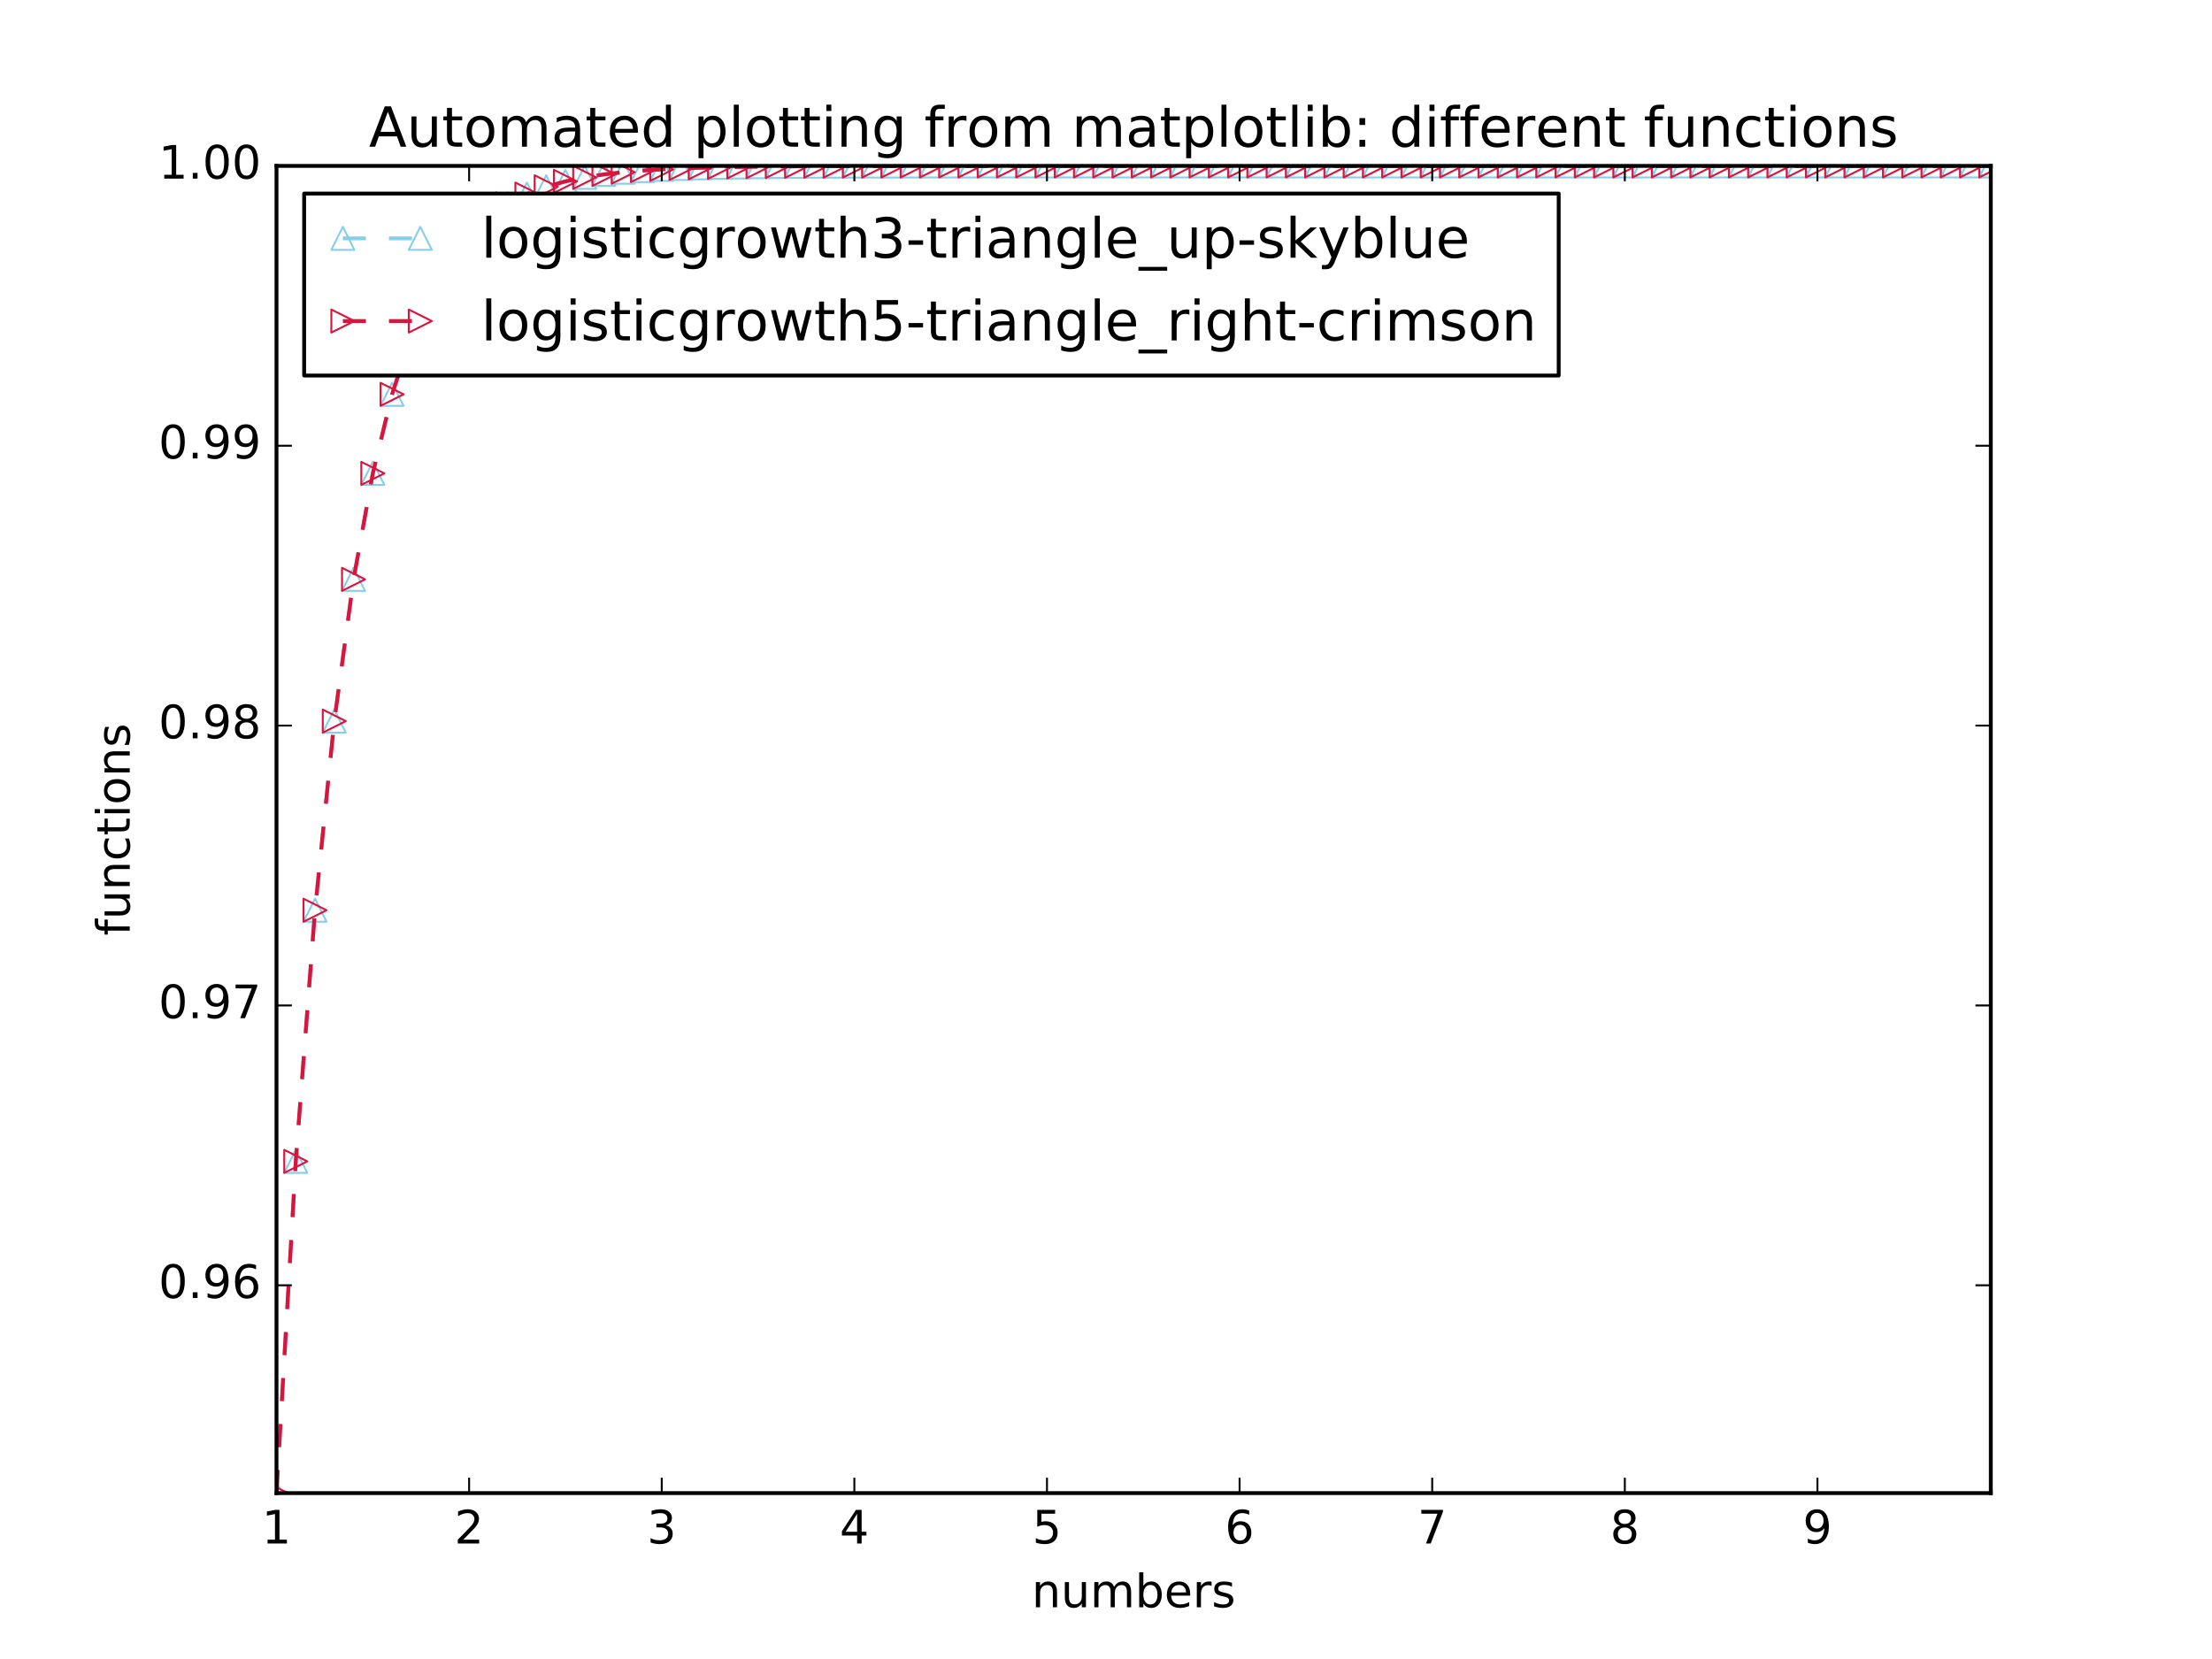 <?xml version="1.0" encoding="utf-8" standalone="no"?>
<!DOCTYPE svg PUBLIC "-//W3C//DTD SVG 1.1//EN"
  "http://www.w3.org/Graphics/SVG/1.1/DTD/svg11.dtd">
<!-- Created with matplotlib (http://matplotlib.org/) -->
<svg height="432pt" version="1.1" viewBox="0 0 576 432" width="576pt" xmlns="http://www.w3.org/2000/svg" xmlns:xlink="http://www.w3.org/1999/xlink">
 <defs>
  <style type="text/css">
*{stroke-linecap:butt;stroke-linejoin:round;stroke-miterlimit:100000;}
  </style>
 </defs>
 <g id="figure_1">
  <g id="patch_1">
   <path d="M 0 432 
L 576 432 
L 576 0 
L 0 0 
z
" style="fill:#ffffff;"/>
  </g>
  <g id="axes_1">
   <g id="patch_2">
    <path d="M 72 388.8 
L 518.4 388.8 
L 518.4 43.2 
L 72 43.2 
z
" style="fill:#ffffff;"/>
   </g>
   <g id="line2d_1">
    <path clip-path="url(#p041c3c5b23)" d="M 72 388.8 
L 77.016 302.413 
L 82.031 237.017 
L 87.047 187.78 
L 92.063 150.861 
L 97.079 123.264 
L 102.094 102.682 
L 107.11 87.359 
L 112.126 75.965 
L 117.142 67.501 
L 122.157 61.218 
L 127.173 56.557 
L 132.189 53.1 
L 137.204 50.537 
L 142.22 48.636 
L 147.236 47.228 
L 152.252 46.185 
L 157.267 45.411 
L 162.283 44.838 
L 167.299 44.414 
L 172.315 44.099 
L 177.33 43.866 
L 182.346 43.694 
L 187.362 43.566 
L 192.378 43.471 
L 197.393 43.401 
L 202.409 43.349 
L 207.425 43.31 
L 212.44 43.282 
L 217.456 43.26 
L 222.472 43.245 
L 227.488 43.233 
L 232.503 43.225 
L 237.519 43.218 
L 242.535 43.213 
L 247.551 43.21 
L 252.566 43.207 
L 257.582 43.205 
L 262.598 43.204 
L 267.613 43.203 
L 272.629 43.202 
L 277.645 43.202 
L 282.661 43.201 
L 287.676 43.201 
L 292.692 43.201 
L 297.708 43.2 
L 302.724 43.2 
L 307.739 43.2 
L 312.755 43.2 
L 317.771 43.2 
L 322.787 43.2 
L 327.802 43.2 
L 332.818 43.2 
L 337.834 43.2 
L 342.849 43.2 
L 347.865 43.2 
L 352.881 43.2 
L 357.897 43.2 
L 362.912 43.2 
L 367.928 43.2 
L 372.944 43.2 
L 377.96 43.2 
L 382.975 43.2 
L 387.991 43.2 
L 393.007 43.2 
L 398.022 43.2 
L 403.038 43.2 
L 408.054 43.2 
L 413.07 43.2 
L 418.085 43.2 
L 423.101 43.2 
L 428.117 43.2 
L 433.133 43.2 
L 438.148 43.2 
L 443.164 43.2 
L 448.18 43.2 
L 453.196 43.2 
L 458.211 43.2 
L 463.227 43.2 
L 468.243 43.2 
L 473.258 43.2 
L 478.274 43.2 
L 483.29 43.2 
L 488.306 43.2 
L 493.321 43.2 
L 498.337 43.2 
L 503.353 43.2 
L 508.369 43.2 
L 513.384 43.2 
L 518.4 43.2 
" style="fill:none;stroke:#87ceeb;stroke-dasharray:6,6;stroke-dashoffset:0.0;"/>
    <defs>
     <path d="M 0 -3 
L -3 3 
L 3 3 
z
" id="mc1f64900ab" style="stroke:#87ceeb;stroke-linejoin:miter;stroke-width:0.5;"/>
    </defs>
    <g clip-path="url(#p041c3c5b23)">
     <use style="fill:none;stroke:#87ceeb;stroke-linejoin:miter;stroke-width:0.5;" x="72.0" xlink:href="#mc1f64900ab" y="388.8"/>
     <use style="fill:none;stroke:#87ceeb;stroke-linejoin:miter;stroke-width:0.5;" x="77.016" xlink:href="#mc1f64900ab" y="302.413"/>
     <use style="fill:none;stroke:#87ceeb;stroke-linejoin:miter;stroke-width:0.5;" x="82.031" xlink:href="#mc1f64900ab" y="237.017"/>
     <use style="fill:none;stroke:#87ceeb;stroke-linejoin:miter;stroke-width:0.5;" x="87.047" xlink:href="#mc1f64900ab" y="187.78"/>
     <use style="fill:none;stroke:#87ceeb;stroke-linejoin:miter;stroke-width:0.5;" x="92.063" xlink:href="#mc1f64900ab" y="150.861"/>
     <use style="fill:none;stroke:#87ceeb;stroke-linejoin:miter;stroke-width:0.5;" x="97.079" xlink:href="#mc1f64900ab" y="123.264"/>
     <use style="fill:none;stroke:#87ceeb;stroke-linejoin:miter;stroke-width:0.5;" x="102.094" xlink:href="#mc1f64900ab" y="102.682"/>
     <use style="fill:none;stroke:#87ceeb;stroke-linejoin:miter;stroke-width:0.5;" x="107.11" xlink:href="#mc1f64900ab" y="87.359"/>
     <use style="fill:none;stroke:#87ceeb;stroke-linejoin:miter;stroke-width:0.5;" x="112.126" xlink:href="#mc1f64900ab" y="75.965"/>
     <use style="fill:none;stroke:#87ceeb;stroke-linejoin:miter;stroke-width:0.5;" x="117.142" xlink:href="#mc1f64900ab" y="67.501"/>
     <use style="fill:none;stroke:#87ceeb;stroke-linejoin:miter;stroke-width:0.5;" x="122.157" xlink:href="#mc1f64900ab" y="61.218"/>
     <use style="fill:none;stroke:#87ceeb;stroke-linejoin:miter;stroke-width:0.5;" x="127.173" xlink:href="#mc1f64900ab" y="56.557"/>
     <use style="fill:none;stroke:#87ceeb;stroke-linejoin:miter;stroke-width:0.5;" x="132.189" xlink:href="#mc1f64900ab" y="53.1"/>
     <use style="fill:none;stroke:#87ceeb;stroke-linejoin:miter;stroke-width:0.5;" x="137.204" xlink:href="#mc1f64900ab" y="50.537"/>
     <use style="fill:none;stroke:#87ceeb;stroke-linejoin:miter;stroke-width:0.5;" x="142.22" xlink:href="#mc1f64900ab" y="48.636"/>
     <use style="fill:none;stroke:#87ceeb;stroke-linejoin:miter;stroke-width:0.5;" x="147.236" xlink:href="#mc1f64900ab" y="47.228"/>
     <use style="fill:none;stroke:#87ceeb;stroke-linejoin:miter;stroke-width:0.5;" x="152.252" xlink:href="#mc1f64900ab" y="46.185"/>
     <use style="fill:none;stroke:#87ceeb;stroke-linejoin:miter;stroke-width:0.5;" x="157.267" xlink:href="#mc1f64900ab" y="45.411"/>
     <use style="fill:none;stroke:#87ceeb;stroke-linejoin:miter;stroke-width:0.5;" x="162.283" xlink:href="#mc1f64900ab" y="44.838"/>
     <use style="fill:none;stroke:#87ceeb;stroke-linejoin:miter;stroke-width:0.5;" x="167.299" xlink:href="#mc1f64900ab" y="44.414"/>
     <use style="fill:none;stroke:#87ceeb;stroke-linejoin:miter;stroke-width:0.5;" x="172.315" xlink:href="#mc1f64900ab" y="44.099"/>
     <use style="fill:none;stroke:#87ceeb;stroke-linejoin:miter;stroke-width:0.5;" x="177.33" xlink:href="#mc1f64900ab" y="43.866"/>
     <use style="fill:none;stroke:#87ceeb;stroke-linejoin:miter;stroke-width:0.5;" x="182.346" xlink:href="#mc1f64900ab" y="43.694"/>
     <use style="fill:none;stroke:#87ceeb;stroke-linejoin:miter;stroke-width:0.5;" x="187.362" xlink:href="#mc1f64900ab" y="43.566"/>
     <use style="fill:none;stroke:#87ceeb;stroke-linejoin:miter;stroke-width:0.5;" x="192.378" xlink:href="#mc1f64900ab" y="43.471"/>
     <use style="fill:none;stroke:#87ceeb;stroke-linejoin:miter;stroke-width:0.5;" x="197.393" xlink:href="#mc1f64900ab" y="43.401"/>
     <use style="fill:none;stroke:#87ceeb;stroke-linejoin:miter;stroke-width:0.5;" x="202.409" xlink:href="#mc1f64900ab" y="43.349"/>
     <use style="fill:none;stroke:#87ceeb;stroke-linejoin:miter;stroke-width:0.5;" x="207.425" xlink:href="#mc1f64900ab" y="43.31"/>
     <use style="fill:none;stroke:#87ceeb;stroke-linejoin:miter;stroke-width:0.5;" x="212.44" xlink:href="#mc1f64900ab" y="43.282"/>
     <use style="fill:none;stroke:#87ceeb;stroke-linejoin:miter;stroke-width:0.5;" x="217.456" xlink:href="#mc1f64900ab" y="43.26"/>
     <use style="fill:none;stroke:#87ceeb;stroke-linejoin:miter;stroke-width:0.5;" x="222.472" xlink:href="#mc1f64900ab" y="43.245"/>
     <use style="fill:none;stroke:#87ceeb;stroke-linejoin:miter;stroke-width:0.5;" x="227.488" xlink:href="#mc1f64900ab" y="43.233"/>
     <use style="fill:none;stroke:#87ceeb;stroke-linejoin:miter;stroke-width:0.5;" x="232.503" xlink:href="#mc1f64900ab" y="43.225"/>
     <use style="fill:none;stroke:#87ceeb;stroke-linejoin:miter;stroke-width:0.5;" x="237.519" xlink:href="#mc1f64900ab" y="43.218"/>
     <use style="fill:none;stroke:#87ceeb;stroke-linejoin:miter;stroke-width:0.5;" x="242.535" xlink:href="#mc1f64900ab" y="43.213"/>
     <use style="fill:none;stroke:#87ceeb;stroke-linejoin:miter;stroke-width:0.5;" x="247.551" xlink:href="#mc1f64900ab" y="43.21"/>
     <use style="fill:none;stroke:#87ceeb;stroke-linejoin:miter;stroke-width:0.5;" x="252.566" xlink:href="#mc1f64900ab" y="43.207"/>
     <use style="fill:none;stroke:#87ceeb;stroke-linejoin:miter;stroke-width:0.5;" x="257.582" xlink:href="#mc1f64900ab" y="43.205"/>
     <use style="fill:none;stroke:#87ceeb;stroke-linejoin:miter;stroke-width:0.5;" x="262.598" xlink:href="#mc1f64900ab" y="43.204"/>
     <use style="fill:none;stroke:#87ceeb;stroke-linejoin:miter;stroke-width:0.5;" x="267.613" xlink:href="#mc1f64900ab" y="43.203"/>
     <use style="fill:none;stroke:#87ceeb;stroke-linejoin:miter;stroke-width:0.5;" x="272.629" xlink:href="#mc1f64900ab" y="43.202"/>
     <use style="fill:none;stroke:#87ceeb;stroke-linejoin:miter;stroke-width:0.5;" x="277.645" xlink:href="#mc1f64900ab" y="43.202"/>
     <use style="fill:none;stroke:#87ceeb;stroke-linejoin:miter;stroke-width:0.5;" x="282.661" xlink:href="#mc1f64900ab" y="43.201"/>
     <use style="fill:none;stroke:#87ceeb;stroke-linejoin:miter;stroke-width:0.5;" x="287.676" xlink:href="#mc1f64900ab" y="43.201"/>
     <use style="fill:none;stroke:#87ceeb;stroke-linejoin:miter;stroke-width:0.5;" x="292.692" xlink:href="#mc1f64900ab" y="43.201"/>
     <use style="fill:none;stroke:#87ceeb;stroke-linejoin:miter;stroke-width:0.5;" x="297.708" xlink:href="#mc1f64900ab" y="43.2"/>
     <use style="fill:none;stroke:#87ceeb;stroke-linejoin:miter;stroke-width:0.5;" x="302.724" xlink:href="#mc1f64900ab" y="43.2"/>
     <use style="fill:none;stroke:#87ceeb;stroke-linejoin:miter;stroke-width:0.5;" x="307.739" xlink:href="#mc1f64900ab" y="43.2"/>
     <use style="fill:none;stroke:#87ceeb;stroke-linejoin:miter;stroke-width:0.5;" x="312.755" xlink:href="#mc1f64900ab" y="43.2"/>
     <use style="fill:none;stroke:#87ceeb;stroke-linejoin:miter;stroke-width:0.5;" x="317.771" xlink:href="#mc1f64900ab" y="43.2"/>
     <use style="fill:none;stroke:#87ceeb;stroke-linejoin:miter;stroke-width:0.5;" x="322.787" xlink:href="#mc1f64900ab" y="43.2"/>
     <use style="fill:none;stroke:#87ceeb;stroke-linejoin:miter;stroke-width:0.5;" x="327.802" xlink:href="#mc1f64900ab" y="43.2"/>
     <use style="fill:none;stroke:#87ceeb;stroke-linejoin:miter;stroke-width:0.5;" x="332.818" xlink:href="#mc1f64900ab" y="43.2"/>
     <use style="fill:none;stroke:#87ceeb;stroke-linejoin:miter;stroke-width:0.5;" x="337.834" xlink:href="#mc1f64900ab" y="43.2"/>
     <use style="fill:none;stroke:#87ceeb;stroke-linejoin:miter;stroke-width:0.5;" x="342.849" xlink:href="#mc1f64900ab" y="43.2"/>
     <use style="fill:none;stroke:#87ceeb;stroke-linejoin:miter;stroke-width:0.5;" x="347.865" xlink:href="#mc1f64900ab" y="43.2"/>
     <use style="fill:none;stroke:#87ceeb;stroke-linejoin:miter;stroke-width:0.5;" x="352.881" xlink:href="#mc1f64900ab" y="43.2"/>
     <use style="fill:none;stroke:#87ceeb;stroke-linejoin:miter;stroke-width:0.5;" x="357.897" xlink:href="#mc1f64900ab" y="43.2"/>
     <use style="fill:none;stroke:#87ceeb;stroke-linejoin:miter;stroke-width:0.5;" x="362.912" xlink:href="#mc1f64900ab" y="43.2"/>
     <use style="fill:none;stroke:#87ceeb;stroke-linejoin:miter;stroke-width:0.5;" x="367.928" xlink:href="#mc1f64900ab" y="43.2"/>
     <use style="fill:none;stroke:#87ceeb;stroke-linejoin:miter;stroke-width:0.5;" x="372.944" xlink:href="#mc1f64900ab" y="43.2"/>
     <use style="fill:none;stroke:#87ceeb;stroke-linejoin:miter;stroke-width:0.5;" x="377.96" xlink:href="#mc1f64900ab" y="43.2"/>
     <use style="fill:none;stroke:#87ceeb;stroke-linejoin:miter;stroke-width:0.5;" x="382.975" xlink:href="#mc1f64900ab" y="43.2"/>
     <use style="fill:none;stroke:#87ceeb;stroke-linejoin:miter;stroke-width:0.5;" x="387.991" xlink:href="#mc1f64900ab" y="43.2"/>
     <use style="fill:none;stroke:#87ceeb;stroke-linejoin:miter;stroke-width:0.5;" x="393.007" xlink:href="#mc1f64900ab" y="43.2"/>
     <use style="fill:none;stroke:#87ceeb;stroke-linejoin:miter;stroke-width:0.5;" x="398.022" xlink:href="#mc1f64900ab" y="43.2"/>
     <use style="fill:none;stroke:#87ceeb;stroke-linejoin:miter;stroke-width:0.5;" x="403.038" xlink:href="#mc1f64900ab" y="43.2"/>
     <use style="fill:none;stroke:#87ceeb;stroke-linejoin:miter;stroke-width:0.5;" x="408.054" xlink:href="#mc1f64900ab" y="43.2"/>
     <use style="fill:none;stroke:#87ceeb;stroke-linejoin:miter;stroke-width:0.5;" x="413.07" xlink:href="#mc1f64900ab" y="43.2"/>
     <use style="fill:none;stroke:#87ceeb;stroke-linejoin:miter;stroke-width:0.5;" x="418.085" xlink:href="#mc1f64900ab" y="43.2"/>
     <use style="fill:none;stroke:#87ceeb;stroke-linejoin:miter;stroke-width:0.5;" x="423.101" xlink:href="#mc1f64900ab" y="43.2"/>
     <use style="fill:none;stroke:#87ceeb;stroke-linejoin:miter;stroke-width:0.5;" x="428.117" xlink:href="#mc1f64900ab" y="43.2"/>
     <use style="fill:none;stroke:#87ceeb;stroke-linejoin:miter;stroke-width:0.5;" x="433.133" xlink:href="#mc1f64900ab" y="43.2"/>
     <use style="fill:none;stroke:#87ceeb;stroke-linejoin:miter;stroke-width:0.5;" x="438.148" xlink:href="#mc1f64900ab" y="43.2"/>
     <use style="fill:none;stroke:#87ceeb;stroke-linejoin:miter;stroke-width:0.5;" x="443.164" xlink:href="#mc1f64900ab" y="43.2"/>
     <use style="fill:none;stroke:#87ceeb;stroke-linejoin:miter;stroke-width:0.5;" x="448.18" xlink:href="#mc1f64900ab" y="43.2"/>
     <use style="fill:none;stroke:#87ceeb;stroke-linejoin:miter;stroke-width:0.5;" x="453.196" xlink:href="#mc1f64900ab" y="43.2"/>
     <use style="fill:none;stroke:#87ceeb;stroke-linejoin:miter;stroke-width:0.5;" x="458.211" xlink:href="#mc1f64900ab" y="43.2"/>
     <use style="fill:none;stroke:#87ceeb;stroke-linejoin:miter;stroke-width:0.5;" x="463.227" xlink:href="#mc1f64900ab" y="43.2"/>
     <use style="fill:none;stroke:#87ceeb;stroke-linejoin:miter;stroke-width:0.5;" x="468.243" xlink:href="#mc1f64900ab" y="43.2"/>
     <use style="fill:none;stroke:#87ceeb;stroke-linejoin:miter;stroke-width:0.5;" x="473.258" xlink:href="#mc1f64900ab" y="43.2"/>
     <use style="fill:none;stroke:#87ceeb;stroke-linejoin:miter;stroke-width:0.5;" x="478.274" xlink:href="#mc1f64900ab" y="43.2"/>
     <use style="fill:none;stroke:#87ceeb;stroke-linejoin:miter;stroke-width:0.5;" x="483.29" xlink:href="#mc1f64900ab" y="43.2"/>
     <use style="fill:none;stroke:#87ceeb;stroke-linejoin:miter;stroke-width:0.5;" x="488.306" xlink:href="#mc1f64900ab" y="43.2"/>
     <use style="fill:none;stroke:#87ceeb;stroke-linejoin:miter;stroke-width:0.5;" x="493.321" xlink:href="#mc1f64900ab" y="43.2"/>
     <use style="fill:none;stroke:#87ceeb;stroke-linejoin:miter;stroke-width:0.5;" x="498.337" xlink:href="#mc1f64900ab" y="43.2"/>
     <use style="fill:none;stroke:#87ceeb;stroke-linejoin:miter;stroke-width:0.5;" x="503.353" xlink:href="#mc1f64900ab" y="43.2"/>
     <use style="fill:none;stroke:#87ceeb;stroke-linejoin:miter;stroke-width:0.5;" x="508.369" xlink:href="#mc1f64900ab" y="43.2"/>
     <use style="fill:none;stroke:#87ceeb;stroke-linejoin:miter;stroke-width:0.5;" x="513.384" xlink:href="#mc1f64900ab" y="43.2"/>
     <use style="fill:none;stroke:#87ceeb;stroke-linejoin:miter;stroke-width:0.5;" x="518.4" xlink:href="#mc1f64900ab" y="43.2"/>
    </g>
   </g>
   <g id="line2d_2">
    <path clip-path="url(#p041c3c5b23)" d="M 72 388.8 
L 77.016 302.413 
L 82.031 237.017 
L 87.047 187.78 
L 92.063 150.861 
L 97.079 123.264 
L 102.094 102.682 
L 107.11 87.359 
L 112.126 75.965 
L 117.142 67.501 
L 122.157 61.218 
L 127.173 56.557 
L 132.189 53.1 
L 137.204 50.537 
L 142.22 48.636 
L 147.236 47.228 
L 152.252 46.185 
L 157.267 45.411 
L 162.283 44.838 
L 167.299 44.414 
L 172.315 44.099 
L 177.33 43.866 
L 182.346 43.694 
L 187.362 43.566 
L 192.378 43.471 
L 197.393 43.401 
L 202.409 43.349 
L 207.425 43.31 
L 212.44 43.282 
L 217.456 43.26 
L 222.472 43.245 
L 227.488 43.233 
L 232.503 43.225 
L 237.519 43.218 
L 242.535 43.213 
L 247.551 43.21 
L 252.566 43.207 
L 257.582 43.205 
L 262.598 43.204 
L 267.613 43.203 
L 272.629 43.202 
L 277.645 43.202 
L 282.661 43.201 
L 287.676 43.201 
L 292.692 43.201 
L 297.708 43.2 
L 302.724 43.2 
L 307.739 43.2 
L 312.755 43.2 
L 317.771 43.2 
L 322.787 43.2 
L 327.802 43.2 
L 332.818 43.2 
L 337.834 43.2 
L 342.849 43.2 
L 347.865 43.2 
L 352.881 43.2 
L 357.897 43.2 
L 362.912 43.2 
L 367.928 43.2 
L 372.944 43.2 
L 377.96 43.2 
L 382.975 43.2 
L 387.991 43.2 
L 393.007 43.2 
L 398.022 43.2 
L 403.038 43.2 
L 408.054 43.2 
L 413.07 43.2 
L 418.085 43.2 
L 423.101 43.2 
L 428.117 43.2 
L 433.133 43.2 
L 438.148 43.2 
L 443.164 43.2 
L 448.18 43.2 
L 453.196 43.2 
L 458.211 43.2 
L 463.227 43.2 
L 468.243 43.2 
L 473.258 43.2 
L 478.274 43.2 
L 483.29 43.2 
L 488.306 43.2 
L 493.321 43.2 
L 498.337 43.2 
L 503.353 43.2 
L 508.369 43.2 
L 513.384 43.2 
L 518.4 43.2 
" style="fill:none;stroke:#dc143c;stroke-dasharray:6,6;stroke-dashoffset:0.0;"/>
    <defs>
     <path d="M 3 0 
L -3 -3 
L -3 3 
z
" id="m1e4e3ea395" style="stroke:#dc143c;stroke-linejoin:miter;stroke-width:0.5;"/>
    </defs>
    <g clip-path="url(#p041c3c5b23)">
     <use style="fill:none;stroke:#dc143c;stroke-linejoin:miter;stroke-width:0.5;" x="72.0" xlink:href="#m1e4e3ea395" y="388.8"/>
     <use style="fill:none;stroke:#dc143c;stroke-linejoin:miter;stroke-width:0.5;" x="77.016" xlink:href="#m1e4e3ea395" y="302.413"/>
     <use style="fill:none;stroke:#dc143c;stroke-linejoin:miter;stroke-width:0.5;" x="82.031" xlink:href="#m1e4e3ea395" y="237.017"/>
     <use style="fill:none;stroke:#dc143c;stroke-linejoin:miter;stroke-width:0.5;" x="87.047" xlink:href="#m1e4e3ea395" y="187.78"/>
     <use style="fill:none;stroke:#dc143c;stroke-linejoin:miter;stroke-width:0.5;" x="92.063" xlink:href="#m1e4e3ea395" y="150.861"/>
     <use style="fill:none;stroke:#dc143c;stroke-linejoin:miter;stroke-width:0.5;" x="97.079" xlink:href="#m1e4e3ea395" y="123.264"/>
     <use style="fill:none;stroke:#dc143c;stroke-linejoin:miter;stroke-width:0.5;" x="102.094" xlink:href="#m1e4e3ea395" y="102.682"/>
     <use style="fill:none;stroke:#dc143c;stroke-linejoin:miter;stroke-width:0.5;" x="107.11" xlink:href="#m1e4e3ea395" y="87.359"/>
     <use style="fill:none;stroke:#dc143c;stroke-linejoin:miter;stroke-width:0.5;" x="112.126" xlink:href="#m1e4e3ea395" y="75.965"/>
     <use style="fill:none;stroke:#dc143c;stroke-linejoin:miter;stroke-width:0.5;" x="117.142" xlink:href="#m1e4e3ea395" y="67.501"/>
     <use style="fill:none;stroke:#dc143c;stroke-linejoin:miter;stroke-width:0.5;" x="122.157" xlink:href="#m1e4e3ea395" y="61.218"/>
     <use style="fill:none;stroke:#dc143c;stroke-linejoin:miter;stroke-width:0.5;" x="127.173" xlink:href="#m1e4e3ea395" y="56.557"/>
     <use style="fill:none;stroke:#dc143c;stroke-linejoin:miter;stroke-width:0.5;" x="132.189" xlink:href="#m1e4e3ea395" y="53.1"/>
     <use style="fill:none;stroke:#dc143c;stroke-linejoin:miter;stroke-width:0.5;" x="137.204" xlink:href="#m1e4e3ea395" y="50.537"/>
     <use style="fill:none;stroke:#dc143c;stroke-linejoin:miter;stroke-width:0.5;" x="142.22" xlink:href="#m1e4e3ea395" y="48.636"/>
     <use style="fill:none;stroke:#dc143c;stroke-linejoin:miter;stroke-width:0.5;" x="147.236" xlink:href="#m1e4e3ea395" y="47.228"/>
     <use style="fill:none;stroke:#dc143c;stroke-linejoin:miter;stroke-width:0.5;" x="152.252" xlink:href="#m1e4e3ea395" y="46.185"/>
     <use style="fill:none;stroke:#dc143c;stroke-linejoin:miter;stroke-width:0.5;" x="157.267" xlink:href="#m1e4e3ea395" y="45.411"/>
     <use style="fill:none;stroke:#dc143c;stroke-linejoin:miter;stroke-width:0.5;" x="162.283" xlink:href="#m1e4e3ea395" y="44.838"/>
     <use style="fill:none;stroke:#dc143c;stroke-linejoin:miter;stroke-width:0.5;" x="167.299" xlink:href="#m1e4e3ea395" y="44.414"/>
     <use style="fill:none;stroke:#dc143c;stroke-linejoin:miter;stroke-width:0.5;" x="172.315" xlink:href="#m1e4e3ea395" y="44.099"/>
     <use style="fill:none;stroke:#dc143c;stroke-linejoin:miter;stroke-width:0.5;" x="177.33" xlink:href="#m1e4e3ea395" y="43.866"/>
     <use style="fill:none;stroke:#dc143c;stroke-linejoin:miter;stroke-width:0.5;" x="182.346" xlink:href="#m1e4e3ea395" y="43.694"/>
     <use style="fill:none;stroke:#dc143c;stroke-linejoin:miter;stroke-width:0.5;" x="187.362" xlink:href="#m1e4e3ea395" y="43.566"/>
     <use style="fill:none;stroke:#dc143c;stroke-linejoin:miter;stroke-width:0.5;" x="192.378" xlink:href="#m1e4e3ea395" y="43.471"/>
     <use style="fill:none;stroke:#dc143c;stroke-linejoin:miter;stroke-width:0.5;" x="197.393" xlink:href="#m1e4e3ea395" y="43.401"/>
     <use style="fill:none;stroke:#dc143c;stroke-linejoin:miter;stroke-width:0.5;" x="202.409" xlink:href="#m1e4e3ea395" y="43.349"/>
     <use style="fill:none;stroke:#dc143c;stroke-linejoin:miter;stroke-width:0.5;" x="207.425" xlink:href="#m1e4e3ea395" y="43.31"/>
     <use style="fill:none;stroke:#dc143c;stroke-linejoin:miter;stroke-width:0.5;" x="212.44" xlink:href="#m1e4e3ea395" y="43.282"/>
     <use style="fill:none;stroke:#dc143c;stroke-linejoin:miter;stroke-width:0.5;" x="217.456" xlink:href="#m1e4e3ea395" y="43.26"/>
     <use style="fill:none;stroke:#dc143c;stroke-linejoin:miter;stroke-width:0.5;" x="222.472" xlink:href="#m1e4e3ea395" y="43.245"/>
     <use style="fill:none;stroke:#dc143c;stroke-linejoin:miter;stroke-width:0.5;" x="227.488" xlink:href="#m1e4e3ea395" y="43.233"/>
     <use style="fill:none;stroke:#dc143c;stroke-linejoin:miter;stroke-width:0.5;" x="232.503" xlink:href="#m1e4e3ea395" y="43.225"/>
     <use style="fill:none;stroke:#dc143c;stroke-linejoin:miter;stroke-width:0.5;" x="237.519" xlink:href="#m1e4e3ea395" y="43.218"/>
     <use style="fill:none;stroke:#dc143c;stroke-linejoin:miter;stroke-width:0.5;" x="242.535" xlink:href="#m1e4e3ea395" y="43.213"/>
     <use style="fill:none;stroke:#dc143c;stroke-linejoin:miter;stroke-width:0.5;" x="247.551" xlink:href="#m1e4e3ea395" y="43.21"/>
     <use style="fill:none;stroke:#dc143c;stroke-linejoin:miter;stroke-width:0.5;" x="252.566" xlink:href="#m1e4e3ea395" y="43.207"/>
     <use style="fill:none;stroke:#dc143c;stroke-linejoin:miter;stroke-width:0.5;" x="257.582" xlink:href="#m1e4e3ea395" y="43.205"/>
     <use style="fill:none;stroke:#dc143c;stroke-linejoin:miter;stroke-width:0.5;" x="262.598" xlink:href="#m1e4e3ea395" y="43.204"/>
     <use style="fill:none;stroke:#dc143c;stroke-linejoin:miter;stroke-width:0.5;" x="267.613" xlink:href="#m1e4e3ea395" y="43.203"/>
     <use style="fill:none;stroke:#dc143c;stroke-linejoin:miter;stroke-width:0.5;" x="272.629" xlink:href="#m1e4e3ea395" y="43.202"/>
     <use style="fill:none;stroke:#dc143c;stroke-linejoin:miter;stroke-width:0.5;" x="277.645" xlink:href="#m1e4e3ea395" y="43.202"/>
     <use style="fill:none;stroke:#dc143c;stroke-linejoin:miter;stroke-width:0.5;" x="282.661" xlink:href="#m1e4e3ea395" y="43.201"/>
     <use style="fill:none;stroke:#dc143c;stroke-linejoin:miter;stroke-width:0.5;" x="287.676" xlink:href="#m1e4e3ea395" y="43.201"/>
     <use style="fill:none;stroke:#dc143c;stroke-linejoin:miter;stroke-width:0.5;" x="292.692" xlink:href="#m1e4e3ea395" y="43.201"/>
     <use style="fill:none;stroke:#dc143c;stroke-linejoin:miter;stroke-width:0.5;" x="297.708" xlink:href="#m1e4e3ea395" y="43.2"/>
     <use style="fill:none;stroke:#dc143c;stroke-linejoin:miter;stroke-width:0.5;" x="302.724" xlink:href="#m1e4e3ea395" y="43.2"/>
     <use style="fill:none;stroke:#dc143c;stroke-linejoin:miter;stroke-width:0.5;" x="307.739" xlink:href="#m1e4e3ea395" y="43.2"/>
     <use style="fill:none;stroke:#dc143c;stroke-linejoin:miter;stroke-width:0.5;" x="312.755" xlink:href="#m1e4e3ea395" y="43.2"/>
     <use style="fill:none;stroke:#dc143c;stroke-linejoin:miter;stroke-width:0.5;" x="317.771" xlink:href="#m1e4e3ea395" y="43.2"/>
     <use style="fill:none;stroke:#dc143c;stroke-linejoin:miter;stroke-width:0.5;" x="322.787" xlink:href="#m1e4e3ea395" y="43.2"/>
     <use style="fill:none;stroke:#dc143c;stroke-linejoin:miter;stroke-width:0.5;" x="327.802" xlink:href="#m1e4e3ea395" y="43.2"/>
     <use style="fill:none;stroke:#dc143c;stroke-linejoin:miter;stroke-width:0.5;" x="332.818" xlink:href="#m1e4e3ea395" y="43.2"/>
     <use style="fill:none;stroke:#dc143c;stroke-linejoin:miter;stroke-width:0.5;" x="337.834" xlink:href="#m1e4e3ea395" y="43.2"/>
     <use style="fill:none;stroke:#dc143c;stroke-linejoin:miter;stroke-width:0.5;" x="342.849" xlink:href="#m1e4e3ea395" y="43.2"/>
     <use style="fill:none;stroke:#dc143c;stroke-linejoin:miter;stroke-width:0.5;" x="347.865" xlink:href="#m1e4e3ea395" y="43.2"/>
     <use style="fill:none;stroke:#dc143c;stroke-linejoin:miter;stroke-width:0.5;" x="352.881" xlink:href="#m1e4e3ea395" y="43.2"/>
     <use style="fill:none;stroke:#dc143c;stroke-linejoin:miter;stroke-width:0.5;" x="357.897" xlink:href="#m1e4e3ea395" y="43.2"/>
     <use style="fill:none;stroke:#dc143c;stroke-linejoin:miter;stroke-width:0.5;" x="362.912" xlink:href="#m1e4e3ea395" y="43.2"/>
     <use style="fill:none;stroke:#dc143c;stroke-linejoin:miter;stroke-width:0.5;" x="367.928" xlink:href="#m1e4e3ea395" y="43.2"/>
     <use style="fill:none;stroke:#dc143c;stroke-linejoin:miter;stroke-width:0.5;" x="372.944" xlink:href="#m1e4e3ea395" y="43.2"/>
     <use style="fill:none;stroke:#dc143c;stroke-linejoin:miter;stroke-width:0.5;" x="377.96" xlink:href="#m1e4e3ea395" y="43.2"/>
     <use style="fill:none;stroke:#dc143c;stroke-linejoin:miter;stroke-width:0.5;" x="382.975" xlink:href="#m1e4e3ea395" y="43.2"/>
     <use style="fill:none;stroke:#dc143c;stroke-linejoin:miter;stroke-width:0.5;" x="387.991" xlink:href="#m1e4e3ea395" y="43.2"/>
     <use style="fill:none;stroke:#dc143c;stroke-linejoin:miter;stroke-width:0.5;" x="393.007" xlink:href="#m1e4e3ea395" y="43.2"/>
     <use style="fill:none;stroke:#dc143c;stroke-linejoin:miter;stroke-width:0.5;" x="398.022" xlink:href="#m1e4e3ea395" y="43.2"/>
     <use style="fill:none;stroke:#dc143c;stroke-linejoin:miter;stroke-width:0.5;" x="403.038" xlink:href="#m1e4e3ea395" y="43.2"/>
     <use style="fill:none;stroke:#dc143c;stroke-linejoin:miter;stroke-width:0.5;" x="408.054" xlink:href="#m1e4e3ea395" y="43.2"/>
     <use style="fill:none;stroke:#dc143c;stroke-linejoin:miter;stroke-width:0.5;" x="413.07" xlink:href="#m1e4e3ea395" y="43.2"/>
     <use style="fill:none;stroke:#dc143c;stroke-linejoin:miter;stroke-width:0.5;" x="418.085" xlink:href="#m1e4e3ea395" y="43.2"/>
     <use style="fill:none;stroke:#dc143c;stroke-linejoin:miter;stroke-width:0.5;" x="423.101" xlink:href="#m1e4e3ea395" y="43.2"/>
     <use style="fill:none;stroke:#dc143c;stroke-linejoin:miter;stroke-width:0.5;" x="428.117" xlink:href="#m1e4e3ea395" y="43.2"/>
     <use style="fill:none;stroke:#dc143c;stroke-linejoin:miter;stroke-width:0.5;" x="433.133" xlink:href="#m1e4e3ea395" y="43.2"/>
     <use style="fill:none;stroke:#dc143c;stroke-linejoin:miter;stroke-width:0.5;" x="438.148" xlink:href="#m1e4e3ea395" y="43.2"/>
     <use style="fill:none;stroke:#dc143c;stroke-linejoin:miter;stroke-width:0.5;" x="443.164" xlink:href="#m1e4e3ea395" y="43.2"/>
     <use style="fill:none;stroke:#dc143c;stroke-linejoin:miter;stroke-width:0.5;" x="448.18" xlink:href="#m1e4e3ea395" y="43.2"/>
     <use style="fill:none;stroke:#dc143c;stroke-linejoin:miter;stroke-width:0.5;" x="453.196" xlink:href="#m1e4e3ea395" y="43.2"/>
     <use style="fill:none;stroke:#dc143c;stroke-linejoin:miter;stroke-width:0.5;" x="458.211" xlink:href="#m1e4e3ea395" y="43.2"/>
     <use style="fill:none;stroke:#dc143c;stroke-linejoin:miter;stroke-width:0.5;" x="463.227" xlink:href="#m1e4e3ea395" y="43.2"/>
     <use style="fill:none;stroke:#dc143c;stroke-linejoin:miter;stroke-width:0.5;" x="468.243" xlink:href="#m1e4e3ea395" y="43.2"/>
     <use style="fill:none;stroke:#dc143c;stroke-linejoin:miter;stroke-width:0.5;" x="473.258" xlink:href="#m1e4e3ea395" y="43.2"/>
     <use style="fill:none;stroke:#dc143c;stroke-linejoin:miter;stroke-width:0.5;" x="478.274" xlink:href="#m1e4e3ea395" y="43.2"/>
     <use style="fill:none;stroke:#dc143c;stroke-linejoin:miter;stroke-width:0.5;" x="483.29" xlink:href="#m1e4e3ea395" y="43.2"/>
     <use style="fill:none;stroke:#dc143c;stroke-linejoin:miter;stroke-width:0.5;" x="488.306" xlink:href="#m1e4e3ea395" y="43.2"/>
     <use style="fill:none;stroke:#dc143c;stroke-linejoin:miter;stroke-width:0.5;" x="493.321" xlink:href="#m1e4e3ea395" y="43.2"/>
     <use style="fill:none;stroke:#dc143c;stroke-linejoin:miter;stroke-width:0.5;" x="498.337" xlink:href="#m1e4e3ea395" y="43.2"/>
     <use style="fill:none;stroke:#dc143c;stroke-linejoin:miter;stroke-width:0.5;" x="503.353" xlink:href="#m1e4e3ea395" y="43.2"/>
     <use style="fill:none;stroke:#dc143c;stroke-linejoin:miter;stroke-width:0.5;" x="508.369" xlink:href="#m1e4e3ea395" y="43.2"/>
     <use style="fill:none;stroke:#dc143c;stroke-linejoin:miter;stroke-width:0.5;" x="513.384" xlink:href="#m1e4e3ea395" y="43.2"/>
     <use style="fill:none;stroke:#dc143c;stroke-linejoin:miter;stroke-width:0.5;" x="518.4" xlink:href="#m1e4e3ea395" y="43.2"/>
    </g>
   </g>
   <g id="patch_3">
    <path d="M 72 43.2 
L 518.4 43.2 
" style="fill:none;stroke:#000000;stroke-linecap:square;stroke-linejoin:miter;"/>
   </g>
   <g id="patch_4">
    <path d="M 518.4 388.8 
L 518.4 43.2 
" style="fill:none;stroke:#000000;stroke-linecap:square;stroke-linejoin:miter;"/>
   </g>
   <g id="patch_5">
    <path d="M 72 388.8 
L 518.4 388.8 
" style="fill:none;stroke:#000000;stroke-linecap:square;stroke-linejoin:miter;"/>
   </g>
   <g id="patch_6">
    <path d="M 72 388.8 
L 72 43.2 
" style="fill:none;stroke:#000000;stroke-linecap:square;stroke-linejoin:miter;"/>
   </g>
   <g id="matplotlib.axis_1">
    <g id="xtick_1">
     <g id="line2d_3">
      <defs>
       <path d="M 0 0 
L 0 -4 
" id="mfb3b7f3376" style="stroke:#000000;stroke-width:0.5;"/>
      </defs>
      <g>
       <use style="stroke:#000000;stroke-width:0.5;" x="72.0" xlink:href="#mfb3b7f3376" y="388.8"/>
      </g>
     </g>
     <g id="line2d_4">
      <defs>
       <path d="M 0 0 
L 0 4 
" id="m8bea16b983" style="stroke:#000000;stroke-width:0.5;"/>
      </defs>
      <g>
       <use style="stroke:#000000;stroke-width:0.5;" x="72.0" xlink:href="#m8bea16b983" y="43.2"/>
      </g>
     </g>
     <g id="text_1">
      <!-- 1 -->
      <defs>
       <path d="M 12.406 8.297 
L 28.516 8.297 
L 28.516 63.922 
L 10.984 60.406 
L 10.984 69.391 
L 28.422 72.906 
L 38.281 72.906 
L 38.281 8.297 
L 54.391 8.297 
L 54.391 0 
L 12.406 0 
z
" id="BitstreamVeraSans-Roman-31"/>
      </defs>
      <g transform="translate(68.183 401.918)scale(0.12 -0.12)">
       <use xlink:href="#BitstreamVeraSans-Roman-31"/>
      </g>
     </g>
    </g>
    <g id="xtick_2">
     <g id="line2d_5">
      <g>
       <use style="stroke:#000000;stroke-width:0.5;" x="122.157" xlink:href="#mfb3b7f3376" y="388.8"/>
      </g>
     </g>
     <g id="line2d_6">
      <g>
       <use style="stroke:#000000;stroke-width:0.5;" x="122.157" xlink:href="#m8bea16b983" y="43.2"/>
      </g>
     </g>
     <g id="text_2">
      <!-- 2 -->
      <defs>
       <path d="M 19.188 8.297 
L 53.609 8.297 
L 53.609 0 
L 7.328 0 
L 7.328 8.297 
Q 12.938 14.109 22.625 23.891 
Q 32.328 33.688 34.812 36.531 
Q 39.547 41.844 41.422 45.531 
Q 43.312 49.219 43.312 52.781 
Q 43.312 58.594 39.234 62.25 
Q 35.156 65.922 28.609 65.922 
Q 23.969 65.922 18.812 64.312 
Q 13.672 62.703 7.812 59.422 
L 7.812 69.391 
Q 13.766 71.781 18.938 73 
Q 24.125 74.219 28.422 74.219 
Q 39.75 74.219 46.484 68.547 
Q 53.219 62.891 53.219 53.422 
Q 53.219 48.922 51.531 44.891 
Q 49.859 40.875 45.406 35.406 
Q 44.188 33.984 37.641 27.219 
Q 31.109 20.453 19.188 8.297 
" id="BitstreamVeraSans-Roman-32"/>
      </defs>
      <g transform="translate(118.34 401.918)scale(0.12 -0.12)">
       <use xlink:href="#BitstreamVeraSans-Roman-32"/>
      </g>
     </g>
    </g>
    <g id="xtick_3">
     <g id="line2d_7">
      <g>
       <use style="stroke:#000000;stroke-width:0.5;" x="172.315" xlink:href="#mfb3b7f3376" y="388.8"/>
      </g>
     </g>
     <g id="line2d_8">
      <g>
       <use style="stroke:#000000;stroke-width:0.5;" x="172.315" xlink:href="#m8bea16b983" y="43.2"/>
      </g>
     </g>
     <g id="text_3">
      <!-- 3 -->
      <defs>
       <path d="M 40.578 39.312 
Q 47.656 37.797 51.625 33 
Q 55.609 28.219 55.609 21.188 
Q 55.609 10.406 48.188 4.484 
Q 40.766 -1.422 27.094 -1.422 
Q 22.516 -1.422 17.656 -0.516 
Q 12.797 0.391 7.625 2.203 
L 7.625 11.719 
Q 11.719 9.328 16.594 8.109 
Q 21.484 6.891 26.812 6.891 
Q 36.078 6.891 40.938 10.547 
Q 45.797 14.203 45.797 21.188 
Q 45.797 27.641 41.281 31.266 
Q 36.766 34.906 28.719 34.906 
L 20.219 34.906 
L 20.219 43.016 
L 29.109 43.016 
Q 36.375 43.016 40.234 45.922 
Q 44.094 48.828 44.094 54.297 
Q 44.094 59.906 40.109 62.906 
Q 36.141 65.922 28.719 65.922 
Q 24.656 65.922 20.016 65.031 
Q 15.375 64.156 9.812 62.312 
L 9.812 71.094 
Q 15.438 72.656 20.344 73.438 
Q 25.25 74.219 29.594 74.219 
Q 40.828 74.219 47.359 69.109 
Q 53.906 64.016 53.906 55.328 
Q 53.906 49.266 50.438 45.094 
Q 46.969 40.922 40.578 39.312 
" id="BitstreamVeraSans-Roman-33"/>
      </defs>
      <g transform="translate(168.497 401.918)scale(0.12 -0.12)">
       <use xlink:href="#BitstreamVeraSans-Roman-33"/>
      </g>
     </g>
    </g>
    <g id="xtick_4">
     <g id="line2d_9">
      <g>
       <use style="stroke:#000000;stroke-width:0.5;" x="222.472" xlink:href="#mfb3b7f3376" y="388.8"/>
      </g>
     </g>
     <g id="line2d_10">
      <g>
       <use style="stroke:#000000;stroke-width:0.5;" x="222.472" xlink:href="#m8bea16b983" y="43.2"/>
      </g>
     </g>
     <g id="text_4">
      <!-- 4 -->
      <defs>
       <path d="M 37.797 64.312 
L 12.891 25.391 
L 37.797 25.391 
z
M 35.203 72.906 
L 47.609 72.906 
L 47.609 25.391 
L 58.016 25.391 
L 58.016 17.188 
L 47.609 17.188 
L 47.609 0 
L 37.797 0 
L 37.797 17.188 
L 4.891 17.188 
L 4.891 26.703 
z
" id="BitstreamVeraSans-Roman-34"/>
      </defs>
      <g transform="translate(218.654 401.918)scale(0.12 -0.12)">
       <use xlink:href="#BitstreamVeraSans-Roman-34"/>
      </g>
     </g>
    </g>
    <g id="xtick_5">
     <g id="line2d_11">
      <g>
       <use style="stroke:#000000;stroke-width:0.5;" x="272.629" xlink:href="#mfb3b7f3376" y="388.8"/>
      </g>
     </g>
     <g id="line2d_12">
      <g>
       <use style="stroke:#000000;stroke-width:0.5;" x="272.629" xlink:href="#m8bea16b983" y="43.2"/>
      </g>
     </g>
     <g id="text_5">
      <!-- 5 -->
      <defs>
       <path d="M 10.797 72.906 
L 49.516 72.906 
L 49.516 64.594 
L 19.828 64.594 
L 19.828 46.734 
Q 21.969 47.469 24.109 47.828 
Q 26.266 48.188 28.422 48.188 
Q 40.625 48.188 47.75 41.5 
Q 54.891 34.812 54.891 23.391 
Q 54.891 11.625 47.562 5.094 
Q 40.234 -1.422 26.906 -1.422 
Q 22.312 -1.422 17.547 -0.641 
Q 12.797 0.141 7.719 1.703 
L 7.719 11.625 
Q 12.109 9.234 16.797 8.062 
Q 21.484 6.891 26.703 6.891 
Q 35.156 6.891 40.078 11.328 
Q 45.016 15.766 45.016 23.391 
Q 45.016 31 40.078 35.438 
Q 35.156 39.891 26.703 39.891 
Q 22.75 39.891 18.812 39.016 
Q 14.891 38.141 10.797 36.281 
z
" id="BitstreamVeraSans-Roman-35"/>
      </defs>
      <g transform="translate(268.812 401.918)scale(0.12 -0.12)">
       <use xlink:href="#BitstreamVeraSans-Roman-35"/>
      </g>
     </g>
    </g>
    <g id="xtick_6">
     <g id="line2d_13">
      <g>
       <use style="stroke:#000000;stroke-width:0.5;" x="322.787" xlink:href="#mfb3b7f3376" y="388.8"/>
      </g>
     </g>
     <g id="line2d_14">
      <g>
       <use style="stroke:#000000;stroke-width:0.5;" x="322.787" xlink:href="#m8bea16b983" y="43.2"/>
      </g>
     </g>
     <g id="text_6">
      <!-- 6 -->
      <defs>
       <path d="M 33.016 40.375 
Q 26.375 40.375 22.484 35.828 
Q 18.609 31.297 18.609 23.391 
Q 18.609 15.531 22.484 10.953 
Q 26.375 6.391 33.016 6.391 
Q 39.656 6.391 43.531 10.953 
Q 47.406 15.531 47.406 23.391 
Q 47.406 31.297 43.531 35.828 
Q 39.656 40.375 33.016 40.375 
M 52.594 71.297 
L 52.594 62.312 
Q 48.875 64.062 45.094 64.984 
Q 41.312 65.922 37.594 65.922 
Q 27.828 65.922 22.672 59.328 
Q 17.531 52.734 16.797 39.406 
Q 19.672 43.656 24.016 45.922 
Q 28.375 48.188 33.594 48.188 
Q 44.578 48.188 50.953 41.516 
Q 57.328 34.859 57.328 23.391 
Q 57.328 12.156 50.688 5.359 
Q 44.047 -1.422 33.016 -1.422 
Q 20.359 -1.422 13.672 8.266 
Q 6.984 17.969 6.984 36.375 
Q 6.984 53.656 15.188 63.938 
Q 23.391 74.219 37.203 74.219 
Q 40.922 74.219 44.703 73.484 
Q 48.484 72.75 52.594 71.297 
" id="BitstreamVeraSans-Roman-36"/>
      </defs>
      <g transform="translate(318.969 401.918)scale(0.12 -0.12)">
       <use xlink:href="#BitstreamVeraSans-Roman-36"/>
      </g>
     </g>
    </g>
    <g id="xtick_7">
     <g id="line2d_15">
      <g>
       <use style="stroke:#000000;stroke-width:0.5;" x="372.944" xlink:href="#mfb3b7f3376" y="388.8"/>
      </g>
     </g>
     <g id="line2d_16">
      <g>
       <use style="stroke:#000000;stroke-width:0.5;" x="372.944" xlink:href="#m8bea16b983" y="43.2"/>
      </g>
     </g>
     <g id="text_7">
      <!-- 7 -->
      <defs>
       <path d="M 8.203 72.906 
L 55.078 72.906 
L 55.078 68.703 
L 28.609 0 
L 18.312 0 
L 43.219 64.594 
L 8.203 64.594 
z
" id="BitstreamVeraSans-Roman-37"/>
      </defs>
      <g transform="translate(369.126 401.918)scale(0.12 -0.12)">
       <use xlink:href="#BitstreamVeraSans-Roman-37"/>
      </g>
     </g>
    </g>
    <g id="xtick_8">
     <g id="line2d_17">
      <g>
       <use style="stroke:#000000;stroke-width:0.5;" x="423.101" xlink:href="#mfb3b7f3376" y="388.8"/>
      </g>
     </g>
     <g id="line2d_18">
      <g>
       <use style="stroke:#000000;stroke-width:0.5;" x="423.101" xlink:href="#m8bea16b983" y="43.2"/>
      </g>
     </g>
     <g id="text_8">
      <!-- 8 -->
      <defs>
       <path d="M 31.781 34.625 
Q 24.75 34.625 20.719 30.859 
Q 16.703 27.094 16.703 20.516 
Q 16.703 13.922 20.719 10.156 
Q 24.75 6.391 31.781 6.391 
Q 38.812 6.391 42.859 10.172 
Q 46.922 13.969 46.922 20.516 
Q 46.922 27.094 42.891 30.859 
Q 38.875 34.625 31.781 34.625 
M 21.922 38.812 
Q 15.578 40.375 12.031 44.719 
Q 8.5 49.078 8.5 55.328 
Q 8.5 64.062 14.719 69.141 
Q 20.953 74.219 31.781 74.219 
Q 42.672 74.219 48.875 69.141 
Q 55.078 64.062 55.078 55.328 
Q 55.078 49.078 51.531 44.719 
Q 48 40.375 41.703 38.812 
Q 48.828 37.156 52.797 32.312 
Q 56.781 27.484 56.781 20.516 
Q 56.781 9.906 50.312 4.234 
Q 43.844 -1.422 31.781 -1.422 
Q 19.734 -1.422 13.25 4.234 
Q 6.781 9.906 6.781 20.516 
Q 6.781 27.484 10.781 32.312 
Q 14.797 37.156 21.922 38.812 
M 18.312 54.391 
Q 18.312 48.734 21.844 45.562 
Q 25.391 42.391 31.781 42.391 
Q 38.141 42.391 41.719 45.562 
Q 45.312 48.734 45.312 54.391 
Q 45.312 60.062 41.719 63.234 
Q 38.141 66.406 31.781 66.406 
Q 25.391 66.406 21.844 63.234 
Q 18.312 60.062 18.312 54.391 
" id="BitstreamVeraSans-Roman-38"/>
      </defs>
      <g transform="translate(419.284 401.918)scale(0.12 -0.12)">
       <use xlink:href="#BitstreamVeraSans-Roman-38"/>
      </g>
     </g>
    </g>
    <g id="xtick_9">
     <g id="line2d_19">
      <g>
       <use style="stroke:#000000;stroke-width:0.5;" x="473.258" xlink:href="#mfb3b7f3376" y="388.8"/>
      </g>
     </g>
     <g id="line2d_20">
      <g>
       <use style="stroke:#000000;stroke-width:0.5;" x="473.258" xlink:href="#m8bea16b983" y="43.2"/>
      </g>
     </g>
     <g id="text_9">
      <!-- 9 -->
      <defs>
       <path d="M 10.984 1.516 
L 10.984 10.5 
Q 14.703 8.734 18.5 7.812 
Q 22.312 6.891 25.984 6.891 
Q 35.75 6.891 40.891 13.453 
Q 46.047 20.016 46.781 33.406 
Q 43.953 29.203 39.594 26.953 
Q 35.25 24.703 29.984 24.703 
Q 19.047 24.703 12.672 31.312 
Q 6.297 37.938 6.297 49.422 
Q 6.297 60.641 12.938 67.422 
Q 19.578 74.219 30.609 74.219 
Q 43.266 74.219 49.922 64.516 
Q 56.594 54.828 56.594 36.375 
Q 56.594 19.141 48.406 8.859 
Q 40.234 -1.422 26.422 -1.422 
Q 22.703 -1.422 18.891 -0.688 
Q 15.094 0.047 10.984 1.516 
M 30.609 32.422 
Q 37.25 32.422 41.125 36.953 
Q 45.016 41.5 45.016 49.422 
Q 45.016 57.281 41.125 61.844 
Q 37.25 66.406 30.609 66.406 
Q 23.969 66.406 20.094 61.844 
Q 16.219 57.281 16.219 49.422 
Q 16.219 41.5 20.094 36.953 
Q 23.969 32.422 30.609 32.422 
" id="BitstreamVeraSans-Roman-39"/>
      </defs>
      <g transform="translate(469.441 401.918)scale(0.12 -0.12)">
       <use xlink:href="#BitstreamVeraSans-Roman-39"/>
      </g>
     </g>
    </g>
    <g id="text_10">
     <!-- numbers -->
     <defs>
      <path d="M 54.891 33.016 
L 54.891 0 
L 45.906 0 
L 45.906 32.719 
Q 45.906 40.484 42.875 44.328 
Q 39.844 48.188 33.797 48.188 
Q 26.516 48.188 22.312 43.547 
Q 18.109 38.922 18.109 30.906 
L 18.109 0 
L 9.078 0 
L 9.078 54.688 
L 18.109 54.688 
L 18.109 46.188 
Q 21.344 51.125 25.703 53.562 
Q 30.078 56 35.797 56 
Q 45.219 56 50.047 50.172 
Q 54.891 44.344 54.891 33.016 
" id="BitstreamVeraSans-Roman-6e"/>
      <path d="M 52 44.188 
Q 55.375 50.25 60.062 53.125 
Q 64.75 56 71.094 56 
Q 79.641 56 84.281 50.016 
Q 88.922 44.047 88.922 33.016 
L 88.922 0 
L 79.891 0 
L 79.891 32.719 
Q 79.891 40.578 77.094 44.375 
Q 74.312 48.188 68.609 48.188 
Q 61.625 48.188 57.562 43.547 
Q 53.516 38.922 53.516 30.906 
L 53.516 0 
L 44.484 0 
L 44.484 32.719 
Q 44.484 40.625 41.703 44.406 
Q 38.922 48.188 33.109 48.188 
Q 26.219 48.188 22.156 43.531 
Q 18.109 38.875 18.109 30.906 
L 18.109 0 
L 9.078 0 
L 9.078 54.688 
L 18.109 54.688 
L 18.109 46.188 
Q 21.188 51.219 25.484 53.609 
Q 29.781 56 35.688 56 
Q 41.656 56 45.828 52.969 
Q 50 49.953 52 44.188 
" id="BitstreamVeraSans-Roman-6d"/>
      <path d="M 56.203 29.594 
L 56.203 25.203 
L 14.891 25.203 
Q 15.484 15.922 20.484 11.062 
Q 25.484 6.203 34.422 6.203 
Q 39.594 6.203 44.453 7.469 
Q 49.312 8.734 54.109 11.281 
L 54.109 2.781 
Q 49.266 0.734 44.188 -0.344 
Q 39.109 -1.422 33.891 -1.422 
Q 20.797 -1.422 13.156 6.188 
Q 5.516 13.812 5.516 26.812 
Q 5.516 40.234 12.766 48.109 
Q 20.016 56 32.328 56 
Q 43.359 56 49.781 48.891 
Q 56.203 41.797 56.203 29.594 
M 47.219 32.234 
Q 47.125 39.594 43.094 43.984 
Q 39.062 48.391 32.422 48.391 
Q 24.906 48.391 20.391 44.141 
Q 15.875 39.891 15.188 32.172 
z
" id="BitstreamVeraSans-Roman-65"/>
      <path d="M 8.5 21.578 
L 8.5 54.688 
L 17.484 54.688 
L 17.484 21.922 
Q 17.484 14.156 20.5 10.266 
Q 23.531 6.391 29.594 6.391 
Q 36.859 6.391 41.078 11.031 
Q 45.312 15.672 45.312 23.688 
L 45.312 54.688 
L 54.297 54.688 
L 54.297 0 
L 45.312 0 
L 45.312 8.406 
Q 42.047 3.422 37.719 1 
Q 33.406 -1.422 27.688 -1.422 
Q 18.266 -1.422 13.375 4.438 
Q 8.5 10.297 8.5 21.578 
" id="BitstreamVeraSans-Roman-75"/>
      <path d="M 41.109 46.297 
Q 39.594 47.172 37.812 47.578 
Q 36.031 48 33.891 48 
Q 26.266 48 22.188 43.047 
Q 18.109 38.094 18.109 28.812 
L 18.109 0 
L 9.078 0 
L 9.078 54.688 
L 18.109 54.688 
L 18.109 46.188 
Q 20.953 51.172 25.484 53.578 
Q 30.031 56 36.531 56 
Q 37.453 56 38.578 55.875 
Q 39.703 55.766 41.062 55.516 
z
" id="BitstreamVeraSans-Roman-72"/>
      <path d="M 44.281 53.078 
L 44.281 44.578 
Q 40.484 46.531 36.375 47.5 
Q 32.281 48.484 27.875 48.484 
Q 21.188 48.484 17.844 46.438 
Q 14.5 44.391 14.5 40.281 
Q 14.5 37.156 16.891 35.375 
Q 19.281 33.594 26.516 31.984 
L 29.594 31.297 
Q 39.156 29.25 43.188 25.516 
Q 47.219 21.781 47.219 15.094 
Q 47.219 7.469 41.188 3.016 
Q 35.156 -1.422 24.609 -1.422 
Q 20.219 -1.422 15.453 -0.562 
Q 10.688 0.297 5.422 2 
L 5.422 11.281 
Q 10.406 8.688 15.234 7.391 
Q 20.062 6.109 24.812 6.109 
Q 31.156 6.109 34.562 8.281 
Q 37.984 10.453 37.984 14.406 
Q 37.984 18.062 35.516 20.016 
Q 33.062 21.969 24.703 23.781 
L 21.578 24.516 
Q 13.234 26.266 9.516 29.906 
Q 5.812 33.547 5.812 39.891 
Q 5.812 47.609 11.281 51.797 
Q 16.75 56 26.812 56 
Q 31.781 56 36.172 55.266 
Q 40.578 54.547 44.281 53.078 
" id="BitstreamVeraSans-Roman-73"/>
      <path d="M 48.688 27.297 
Q 48.688 37.203 44.609 42.844 
Q 40.531 48.484 33.406 48.484 
Q 26.266 48.484 22.188 42.844 
Q 18.109 37.203 18.109 27.297 
Q 18.109 17.391 22.188 11.75 
Q 26.266 6.109 33.406 6.109 
Q 40.531 6.109 44.609 11.75 
Q 48.688 17.391 48.688 27.297 
M 18.109 46.391 
Q 20.953 51.266 25.266 53.625 
Q 29.594 56 35.594 56 
Q 45.562 56 51.781 48.094 
Q 58.016 40.188 58.016 27.297 
Q 58.016 14.406 51.781 6.484 
Q 45.562 -1.422 35.594 -1.422 
Q 29.594 -1.422 25.266 0.953 
Q 20.953 3.328 18.109 8.203 
L 18.109 0 
L 9.078 0 
L 9.078 75.984 
L 18.109 75.984 
z
" id="BitstreamVeraSans-Roman-62"/>
     </defs>
     <g transform="translate(268.658 418.532)scale(0.12 -0.12)">
      <use xlink:href="#BitstreamVeraSans-Roman-6e"/>
      <use x="63.379" xlink:href="#BitstreamVeraSans-Roman-75"/>
      <use x="126.758" xlink:href="#BitstreamVeraSans-Roman-6d"/>
      <use x="224.17" xlink:href="#BitstreamVeraSans-Roman-62"/>
      <use x="287.646" xlink:href="#BitstreamVeraSans-Roman-65"/>
      <use x="349.17" xlink:href="#BitstreamVeraSans-Roman-72"/>
      <use x="390.283" xlink:href="#BitstreamVeraSans-Roman-73"/>
     </g>
    </g>
   </g>
   <g id="matplotlib.axis_2">
    <g id="ytick_1">
     <g id="line2d_21">
      <defs>
       <path d="M 0 0 
L 4 0 
" id="m141e7cddf5" style="stroke:#000000;stroke-width:0.5;"/>
      </defs>
      <g>
       <use style="stroke:#000000;stroke-width:0.5;" x="72.0" xlink:href="#m141e7cddf5" y="334.686"/>
      </g>
     </g>
     <g id="line2d_22">
      <defs>
       <path d="M 0 0 
L -4 0 
" id="mb35cedee3e" style="stroke:#000000;stroke-width:0.5;"/>
      </defs>
      <g>
       <use style="stroke:#000000;stroke-width:0.5;" x="518.4" xlink:href="#mb35cedee3e" y="334.686"/>
      </g>
     </g>
     <g id="text_11">
      <!-- 0.96 -->
      <defs>
       <path d="M 31.781 66.406 
Q 24.172 66.406 20.328 58.906 
Q 16.5 51.422 16.5 36.375 
Q 16.5 21.391 20.328 13.891 
Q 24.172 6.391 31.781 6.391 
Q 39.453 6.391 43.281 13.891 
Q 47.125 21.391 47.125 36.375 
Q 47.125 51.422 43.281 58.906 
Q 39.453 66.406 31.781 66.406 
M 31.781 74.219 
Q 44.047 74.219 50.516 64.516 
Q 56.984 54.828 56.984 36.375 
Q 56.984 17.969 50.516 8.266 
Q 44.047 -1.422 31.781 -1.422 
Q 19.531 -1.422 13.062 8.266 
Q 6.594 17.969 6.594 36.375 
Q 6.594 54.828 13.062 64.516 
Q 19.531 74.219 31.781 74.219 
" id="BitstreamVeraSans-Roman-30"/>
       <path d="M 10.688 12.406 
L 21 12.406 
L 21 0 
L 10.688 0 
z
" id="BitstreamVeraSans-Roman-2e"/>
      </defs>
      <g transform="translate(41.281 337.998)scale(0.12 -0.12)">
       <use xlink:href="#BitstreamVeraSans-Roman-30"/>
       <use x="63.623" xlink:href="#BitstreamVeraSans-Roman-2e"/>
       <use x="95.41" xlink:href="#BitstreamVeraSans-Roman-39"/>
       <use x="159.033" xlink:href="#BitstreamVeraSans-Roman-36"/>
      </g>
     </g>
    </g>
    <g id="ytick_2">
     <g id="line2d_23">
      <g>
       <use style="stroke:#000000;stroke-width:0.5;" x="72.0" xlink:href="#m141e7cddf5" y="261.815"/>
      </g>
     </g>
     <g id="line2d_24">
      <g>
       <use style="stroke:#000000;stroke-width:0.5;" x="518.4" xlink:href="#mb35cedee3e" y="261.815"/>
      </g>
     </g>
     <g id="text_12">
      <!-- 0.97 -->
      <g transform="translate(41.281 265.126)scale(0.12 -0.12)">
       <use xlink:href="#BitstreamVeraSans-Roman-30"/>
       <use x="63.623" xlink:href="#BitstreamVeraSans-Roman-2e"/>
       <use x="95.41" xlink:href="#BitstreamVeraSans-Roman-39"/>
       <use x="159.033" xlink:href="#BitstreamVeraSans-Roman-37"/>
      </g>
     </g>
    </g>
    <g id="ytick_3">
     <g id="line2d_25">
      <g>
       <use style="stroke:#000000;stroke-width:0.5;" x="72.0" xlink:href="#m141e7cddf5" y="188.943"/>
      </g>
     </g>
     <g id="line2d_26">
      <g>
       <use style="stroke:#000000;stroke-width:0.5;" x="518.4" xlink:href="#mb35cedee3e" y="188.943"/>
      </g>
     </g>
     <g id="text_13">
      <!-- 0.98 -->
      <g transform="translate(41.281 192.254)scale(0.12 -0.12)">
       <use xlink:href="#BitstreamVeraSans-Roman-30"/>
       <use x="63.623" xlink:href="#BitstreamVeraSans-Roman-2e"/>
       <use x="95.41" xlink:href="#BitstreamVeraSans-Roman-39"/>
       <use x="159.033" xlink:href="#BitstreamVeraSans-Roman-38"/>
      </g>
     </g>
    </g>
    <g id="ytick_4">
     <g id="line2d_27">
      <g>
       <use style="stroke:#000000;stroke-width:0.5;" x="72.0" xlink:href="#m141e7cddf5" y="116.072"/>
      </g>
     </g>
     <g id="line2d_28">
      <g>
       <use style="stroke:#000000;stroke-width:0.5;" x="518.4" xlink:href="#mb35cedee3e" y="116.072"/>
      </g>
     </g>
     <g id="text_14">
      <!-- 0.99 -->
      <g transform="translate(41.281 119.383)scale(0.12 -0.12)">
       <use xlink:href="#BitstreamVeraSans-Roman-30"/>
       <use x="63.623" xlink:href="#BitstreamVeraSans-Roman-2e"/>
       <use x="95.41" xlink:href="#BitstreamVeraSans-Roman-39"/>
       <use x="159.033" xlink:href="#BitstreamVeraSans-Roman-39"/>
      </g>
     </g>
    </g>
    <g id="ytick_5">
     <g id="text_15">
      <!-- 1.00 -->
      <g transform="translate(41.281 46.511)scale(0.12 -0.12)">
       <use xlink:href="#BitstreamVeraSans-Roman-31"/>
       <use x="63.623" xlink:href="#BitstreamVeraSans-Roman-2e"/>
       <use x="95.41" xlink:href="#BitstreamVeraSans-Roman-30"/>
       <use x="159.033" xlink:href="#BitstreamVeraSans-Roman-30"/>
      </g>
     </g>
    </g>
    <g id="text_16">
     <!-- functions -->
     <defs>
      <path d="M 18.312 70.219 
L 18.312 54.688 
L 36.812 54.688 
L 36.812 47.703 
L 18.312 47.703 
L 18.312 18.016 
Q 18.312 11.328 20.141 9.422 
Q 21.969 7.516 27.594 7.516 
L 36.812 7.516 
L 36.812 0 
L 27.594 0 
Q 17.188 0 13.234 3.875 
Q 9.281 7.766 9.281 18.016 
L 9.281 47.703 
L 2.688 47.703 
L 2.688 54.688 
L 9.281 54.688 
L 9.281 70.219 
z
" id="BitstreamVeraSans-Roman-74"/>
      <path d="M 37.109 75.984 
L 37.109 68.5 
L 28.516 68.5 
Q 23.688 68.5 21.797 66.547 
Q 19.922 64.594 19.922 59.516 
L 19.922 54.688 
L 34.719 54.688 
L 34.719 47.703 
L 19.922 47.703 
L 19.922 0 
L 10.891 0 
L 10.891 47.703 
L 2.297 47.703 
L 2.297 54.688 
L 10.891 54.688 
L 10.891 58.5 
Q 10.891 67.625 15.141 71.797 
Q 19.391 75.984 28.609 75.984 
z
" id="BitstreamVeraSans-Roman-66"/>
      <path d="M 9.422 54.688 
L 18.406 54.688 
L 18.406 0 
L 9.422 0 
z
M 9.422 75.984 
L 18.406 75.984 
L 18.406 64.594 
L 9.422 64.594 
z
" id="BitstreamVeraSans-Roman-69"/>
      <path d="M 30.609 48.391 
Q 23.391 48.391 19.188 42.75 
Q 14.984 37.109 14.984 27.297 
Q 14.984 17.484 19.156 11.844 
Q 23.344 6.203 30.609 6.203 
Q 37.797 6.203 41.984 11.859 
Q 46.188 17.531 46.188 27.297 
Q 46.188 37.016 41.984 42.703 
Q 37.797 48.391 30.609 48.391 
M 30.609 56 
Q 42.328 56 49.016 48.375 
Q 55.719 40.766 55.719 27.297 
Q 55.719 13.875 49.016 6.219 
Q 42.328 -1.422 30.609 -1.422 
Q 18.844 -1.422 12.172 6.219 
Q 5.516 13.875 5.516 27.297 
Q 5.516 40.766 12.172 48.375 
Q 18.844 56 30.609 56 
" id="BitstreamVeraSans-Roman-6f"/>
      <path d="M 48.781 52.594 
L 48.781 44.188 
Q 44.969 46.297 41.141 47.344 
Q 37.312 48.391 33.406 48.391 
Q 24.656 48.391 19.812 42.844 
Q 14.984 37.312 14.984 27.297 
Q 14.984 17.281 19.812 11.734 
Q 24.656 6.203 33.406 6.203 
Q 37.312 6.203 41.141 7.25 
Q 44.969 8.297 48.781 10.406 
L 48.781 2.094 
Q 45.016 0.344 40.984 -0.531 
Q 36.969 -1.422 32.422 -1.422 
Q 20.062 -1.422 12.781 6.344 
Q 5.516 14.109 5.516 27.297 
Q 5.516 40.672 12.859 48.328 
Q 20.219 56 33.016 56 
Q 37.156 56 41.109 55.141 
Q 45.062 54.297 48.781 52.594 
" id="BitstreamVeraSans-Roman-63"/>
     </defs>
     <g transform="translate(33.786 243.635)rotate(-90.0)scale(0.12 -0.12)">
      <use xlink:href="#BitstreamVeraSans-Roman-66"/>
      <use x="35.205" xlink:href="#BitstreamVeraSans-Roman-75"/>
      <use x="98.584" xlink:href="#BitstreamVeraSans-Roman-6e"/>
      <use x="161.963" xlink:href="#BitstreamVeraSans-Roman-63"/>
      <use x="216.943" xlink:href="#BitstreamVeraSans-Roman-74"/>
      <use x="256.152" xlink:href="#BitstreamVeraSans-Roman-69"/>
      <use x="283.936" xlink:href="#BitstreamVeraSans-Roman-6f"/>
      <use x="345.117" xlink:href="#BitstreamVeraSans-Roman-6e"/>
      <use x="408.496" xlink:href="#BitstreamVeraSans-Roman-73"/>
     </g>
    </g>
   </g>
   <g id="text_17">
    <!-- Automated plotting from matplotlib: different functions -->
    <defs>
     <path id="BitstreamVeraSans-Roman-20"/>
     <path d="M 9.422 75.984 
L 18.406 75.984 
L 18.406 0 
L 9.422 0 
z
" id="BitstreamVeraSans-Roman-6c"/>
     <path d="M 11.719 12.406 
L 22.016 12.406 
L 22.016 0 
L 11.719 0 
z
M 11.719 51.703 
L 22.016 51.703 
L 22.016 39.312 
L 11.719 39.312 
z
" id="BitstreamVeraSans-Roman-3a"/>
     <path d="M 34.188 63.188 
L 20.797 26.906 
L 47.609 26.906 
z
M 28.609 72.906 
L 39.797 72.906 
L 67.578 0 
L 57.328 0 
L 50.688 18.703 
L 17.828 18.703 
L 11.188 0 
L 0.781 0 
z
" id="BitstreamVeraSans-Roman-41"/>
     <path d="M 45.406 46.391 
L 45.406 75.984 
L 54.391 75.984 
L 54.391 0 
L 45.406 0 
L 45.406 8.203 
Q 42.578 3.328 38.25 0.953 
Q 33.938 -1.422 27.875 -1.422 
Q 17.969 -1.422 11.734 6.484 
Q 5.516 14.406 5.516 27.297 
Q 5.516 40.188 11.734 48.094 
Q 17.969 56 27.875 56 
Q 33.938 56 38.25 53.625 
Q 42.578 51.266 45.406 46.391 
M 14.797 27.297 
Q 14.797 17.391 18.875 11.75 
Q 22.953 6.109 30.078 6.109 
Q 37.203 6.109 41.297 11.75 
Q 45.406 17.391 45.406 27.297 
Q 45.406 37.203 41.297 42.844 
Q 37.203 48.484 30.078 48.484 
Q 22.953 48.484 18.875 42.844 
Q 14.797 37.203 14.797 27.297 
" id="BitstreamVeraSans-Roman-64"/>
     <path d="M 45.406 27.984 
Q 45.406 37.75 41.375 43.109 
Q 37.359 48.484 30.078 48.484 
Q 22.859 48.484 18.828 43.109 
Q 14.797 37.75 14.797 27.984 
Q 14.797 18.266 18.828 12.891 
Q 22.859 7.516 30.078 7.516 
Q 37.359 7.516 41.375 12.891 
Q 45.406 18.266 45.406 27.984 
M 54.391 6.781 
Q 54.391 -7.172 48.188 -13.984 
Q 42 -20.797 29.203 -20.797 
Q 24.469 -20.797 20.266 -20.094 
Q 16.062 -19.391 12.109 -17.922 
L 12.109 -9.188 
Q 16.062 -11.328 19.922 -12.344 
Q 23.781 -13.375 27.781 -13.375 
Q 36.625 -13.375 41.016 -8.766 
Q 45.406 -4.156 45.406 5.172 
L 45.406 9.625 
Q 42.625 4.781 38.281 2.391 
Q 33.938 0 27.875 0 
Q 17.828 0 11.672 7.656 
Q 5.516 15.328 5.516 27.984 
Q 5.516 40.672 11.672 48.328 
Q 17.828 56 27.875 56 
Q 33.938 56 38.281 53.609 
Q 42.625 51.219 45.406 46.391 
L 45.406 54.688 
L 54.391 54.688 
z
" id="BitstreamVeraSans-Roman-67"/>
     <path d="M 34.281 27.484 
Q 23.391 27.484 19.188 25 
Q 14.984 22.516 14.984 16.5 
Q 14.984 11.719 18.141 8.906 
Q 21.297 6.109 26.703 6.109 
Q 34.188 6.109 38.703 11.406 
Q 43.219 16.703 43.219 25.484 
L 43.219 27.484 
z
M 52.203 31.203 
L 52.203 0 
L 43.219 0 
L 43.219 8.297 
Q 40.141 3.328 35.547 0.953 
Q 30.953 -1.422 24.312 -1.422 
Q 15.922 -1.422 10.953 3.297 
Q 6 8.016 6 15.922 
Q 6 25.141 12.172 29.828 
Q 18.359 34.516 30.609 34.516 
L 43.219 34.516 
L 43.219 35.406 
Q 43.219 41.609 39.141 45 
Q 35.062 48.391 27.688 48.391 
Q 23 48.391 18.547 47.266 
Q 14.109 46.141 10.016 43.891 
L 10.016 52.203 
Q 14.938 54.109 19.578 55.047 
Q 24.219 56 28.609 56 
Q 40.484 56 46.344 49.844 
Q 52.203 43.703 52.203 31.203 
" id="BitstreamVeraSans-Roman-61"/>
     <path d="M 18.109 8.203 
L 18.109 -20.797 
L 9.078 -20.797 
L 9.078 54.688 
L 18.109 54.688 
L 18.109 46.391 
Q 20.953 51.266 25.266 53.625 
Q 29.594 56 35.594 56 
Q 45.562 56 51.781 48.094 
Q 58.016 40.188 58.016 27.297 
Q 58.016 14.406 51.781 6.484 
Q 45.562 -1.422 35.594 -1.422 
Q 29.594 -1.422 25.266 0.953 
Q 20.953 3.328 18.109 8.203 
M 48.688 27.297 
Q 48.688 37.203 44.609 42.844 
Q 40.531 48.484 33.406 48.484 
Q 26.266 48.484 22.188 42.844 
Q 18.109 37.203 18.109 27.297 
Q 18.109 17.391 22.188 11.75 
Q 26.266 6.109 33.406 6.109 
Q 40.531 6.109 44.609 11.75 
Q 48.688 17.391 48.688 27.297 
" id="BitstreamVeraSans-Roman-70"/>
    </defs>
    <g transform="translate(96.076 38.2)scale(0.144 -0.144)">
     <use xlink:href="#BitstreamVeraSans-Roman-41"/>
     <use x="68.408" xlink:href="#BitstreamVeraSans-Roman-75"/>
     <use x="131.787" xlink:href="#BitstreamVeraSans-Roman-74"/>
     <use x="170.996" xlink:href="#BitstreamVeraSans-Roman-6f"/>
     <use x="232.178" xlink:href="#BitstreamVeraSans-Roman-6d"/>
     <use x="329.59" xlink:href="#BitstreamVeraSans-Roman-61"/>
     <use x="390.869" xlink:href="#BitstreamVeraSans-Roman-74"/>
     <use x="430.078" xlink:href="#BitstreamVeraSans-Roman-65"/>
     <use x="491.602" xlink:href="#BitstreamVeraSans-Roman-64"/>
     <use x="555.078" xlink:href="#BitstreamVeraSans-Roman-20"/>
     <use x="586.865" xlink:href="#BitstreamVeraSans-Roman-70"/>
     <use x="650.342" xlink:href="#BitstreamVeraSans-Roman-6c"/>
     <use x="678.125" xlink:href="#BitstreamVeraSans-Roman-6f"/>
     <use x="739.307" xlink:href="#BitstreamVeraSans-Roman-74"/>
     <use x="778.516" xlink:href="#BitstreamVeraSans-Roman-74"/>
     <use x="817.725" xlink:href="#BitstreamVeraSans-Roman-69"/>
     <use x="845.508" xlink:href="#BitstreamVeraSans-Roman-6e"/>
     <use x="908.887" xlink:href="#BitstreamVeraSans-Roman-67"/>
     <use x="972.363" xlink:href="#BitstreamVeraSans-Roman-20"/>
     <use x="1004.15" xlink:href="#BitstreamVeraSans-Roman-66"/>
     <use x="1039.355" xlink:href="#BitstreamVeraSans-Roman-72"/>
     <use x="1080.438" xlink:href="#BitstreamVeraSans-Roman-6f"/>
     <use x="1141.619" xlink:href="#BitstreamVeraSans-Roman-6d"/>
     <use x="1239.031" xlink:href="#BitstreamVeraSans-Roman-20"/>
     <use x="1270.818" xlink:href="#BitstreamVeraSans-Roman-6d"/>
     <use x="1368.23" xlink:href="#BitstreamVeraSans-Roman-61"/>
     <use x="1429.51" xlink:href="#BitstreamVeraSans-Roman-74"/>
     <use x="1468.719" xlink:href="#BitstreamVeraSans-Roman-70"/>
     <use x="1532.195" xlink:href="#BitstreamVeraSans-Roman-6c"/>
     <use x="1559.979" xlink:href="#BitstreamVeraSans-Roman-6f"/>
     <use x="1621.16" xlink:href="#BitstreamVeraSans-Roman-74"/>
     <use x="1660.369" xlink:href="#BitstreamVeraSans-Roman-6c"/>
     <use x="1688.152" xlink:href="#BitstreamVeraSans-Roman-69"/>
     <use x="1715.936" xlink:href="#BitstreamVeraSans-Roman-62"/>
     <use x="1779.412" xlink:href="#BitstreamVeraSans-Roman-3a"/>
     <use x="1813.104" xlink:href="#BitstreamVeraSans-Roman-20"/>
     <use x="1844.891" xlink:href="#BitstreamVeraSans-Roman-64"/>
     <use x="1908.367" xlink:href="#BitstreamVeraSans-Roman-69"/>
     <use x="1936.15" xlink:href="#BitstreamVeraSans-Roman-66"/>
     <use x="1971.355" xlink:href="#BitstreamVeraSans-Roman-66"/>
     <use x="2006.561" xlink:href="#BitstreamVeraSans-Roman-65"/>
     <use x="2068.084" xlink:href="#BitstreamVeraSans-Roman-72"/>
     <use x="2109.166" xlink:href="#BitstreamVeraSans-Roman-65"/>
     <use x="2170.689" xlink:href="#BitstreamVeraSans-Roman-6e"/>
     <use x="2234.068" xlink:href="#BitstreamVeraSans-Roman-74"/>
     <use x="2273.277" xlink:href="#BitstreamVeraSans-Roman-20"/>
     <use x="2305.064" xlink:href="#BitstreamVeraSans-Roman-66"/>
     <use x="2340.27" xlink:href="#BitstreamVeraSans-Roman-75"/>
     <use x="2403.648" xlink:href="#BitstreamVeraSans-Roman-6e"/>
     <use x="2467.027" xlink:href="#BitstreamVeraSans-Roman-63"/>
     <use x="2522.008" xlink:href="#BitstreamVeraSans-Roman-74"/>
     <use x="2561.217" xlink:href="#BitstreamVeraSans-Roman-69"/>
     <use x="2589.0" xlink:href="#BitstreamVeraSans-Roman-6f"/>
     <use x="2650.182" xlink:href="#BitstreamVeraSans-Roman-6e"/>
     <use x="2713.561" xlink:href="#BitstreamVeraSans-Roman-73"/>
    </g>
   </g>
   <g id="legend_1">
    <g id="patch_7">
     <path d="M 79.2 97.794 
L 405.882 97.794 
L 405.882 50.4 
L 79.2 50.4 
z
" style="fill:#ffffff;stroke:#000000;stroke-linejoin:miter;"/>
    </g>
    <g id="line2d_29">
     <path d="M 89.28 62.062 
L 109.44 62.062 
" style="fill:none;stroke:#87ceeb;stroke-dasharray:6,6;stroke-dashoffset:0.0;"/>
    </g>
    <g id="line2d_30">
     <g>
      <use style="fill:none;stroke:#87ceeb;stroke-linejoin:miter;stroke-width:0.5;" x="89.28" xlink:href="#mc1f64900ab" y="62.062"/>
      <use style="fill:none;stroke:#87ceeb;stroke-linejoin:miter;stroke-width:0.5;" x="109.44" xlink:href="#mc1f64900ab" y="62.062"/>
     </g>
    </g>
    <g id="text_18">
     <!-- logisticgrowth3-triangle_up-skyblue -->
     <defs>
      <path d="M 50.984 -16.609 
L 50.984 -23.578 
L -0.984 -23.578 
L -0.984 -16.609 
z
" id="BitstreamVeraSans-Roman-5f"/>
      <path d="M 9.078 75.984 
L 18.109 75.984 
L 18.109 31.109 
L 44.922 54.688 
L 56.391 54.688 
L 27.391 29.109 
L 57.625 0 
L 45.906 0 
L 18.109 26.703 
L 18.109 0 
L 9.078 0 
z
" id="BitstreamVeraSans-Roman-6b"/>
      <path d="M 54.891 33.016 
L 54.891 0 
L 45.906 0 
L 45.906 32.719 
Q 45.906 40.484 42.875 44.328 
Q 39.844 48.188 33.797 48.188 
Q 26.516 48.188 22.312 43.547 
Q 18.109 38.922 18.109 30.906 
L 18.109 0 
L 9.078 0 
L 9.078 75.984 
L 18.109 75.984 
L 18.109 46.188 
Q 21.344 51.125 25.703 53.562 
Q 30.078 56 35.797 56 
Q 45.219 56 50.047 50.172 
Q 54.891 44.344 54.891 33.016 
" id="BitstreamVeraSans-Roman-68"/>
      <path d="M 32.172 -5.078 
Q 28.375 -14.844 24.75 -17.812 
Q 21.141 -20.797 15.094 -20.797 
L 7.906 -20.797 
L 7.906 -13.281 
L 13.188 -13.281 
Q 16.891 -13.281 18.938 -11.516 
Q 21 -9.766 23.484 -3.219 
L 25.094 0.875 
L 2.984 54.688 
L 12.5 54.688 
L 29.594 11.922 
L 46.688 54.688 
L 56.203 54.688 
z
" id="BitstreamVeraSans-Roman-79"/>
      <path d="M 4.203 54.688 
L 13.188 54.688 
L 24.422 12.016 
L 35.594 54.688 
L 46.188 54.688 
L 57.422 12.016 
L 68.609 54.688 
L 77.594 54.688 
L 63.281 0 
L 52.688 0 
L 40.922 44.828 
L 29.109 0 
L 18.5 0 
z
" id="BitstreamVeraSans-Roman-77"/>
      <path d="M 4.891 31.391 
L 31.203 31.391 
L 31.203 23.391 
L 4.891 23.391 
z
" id="BitstreamVeraSans-Roman-2d"/>
     </defs>
     <g transform="translate(125.28 67.102)scale(0.144 -0.144)">
      <use xlink:href="#BitstreamVeraSans-Roman-6c"/>
      <use x="27.783" xlink:href="#BitstreamVeraSans-Roman-6f"/>
      <use x="88.965" xlink:href="#BitstreamVeraSans-Roman-67"/>
      <use x="152.441" xlink:href="#BitstreamVeraSans-Roman-69"/>
      <use x="180.225" xlink:href="#BitstreamVeraSans-Roman-73"/>
      <use x="232.324" xlink:href="#BitstreamVeraSans-Roman-74"/>
      <use x="271.533" xlink:href="#BitstreamVeraSans-Roman-69"/>
      <use x="299.316" xlink:href="#BitstreamVeraSans-Roman-63"/>
      <use x="354.297" xlink:href="#BitstreamVeraSans-Roman-67"/>
      <use x="417.773" xlink:href="#BitstreamVeraSans-Roman-72"/>
      <use x="458.855" xlink:href="#BitstreamVeraSans-Roman-6f"/>
      <use x="520.037" xlink:href="#BitstreamVeraSans-Roman-77"/>
      <use x="601.824" xlink:href="#BitstreamVeraSans-Roman-74"/>
      <use x="641.033" xlink:href="#BitstreamVeraSans-Roman-68"/>
      <use x="704.412" xlink:href="#BitstreamVeraSans-Roman-33"/>
      <use x="768.035" xlink:href="#BitstreamVeraSans-Roman-2d"/>
      <use x="804.119" xlink:href="#BitstreamVeraSans-Roman-74"/>
      <use x="843.328" xlink:href="#BitstreamVeraSans-Roman-72"/>
      <use x="884.441" xlink:href="#BitstreamVeraSans-Roman-69"/>
      <use x="912.225" xlink:href="#BitstreamVeraSans-Roman-61"/>
      <use x="973.504" xlink:href="#BitstreamVeraSans-Roman-6e"/>
      <use x="1036.883" xlink:href="#BitstreamVeraSans-Roman-67"/>
      <use x="1100.359" xlink:href="#BitstreamVeraSans-Roman-6c"/>
      <use x="1128.143" xlink:href="#BitstreamVeraSans-Roman-65"/>
      <use x="1189.666" xlink:href="#BitstreamVeraSans-Roman-5f"/>
      <use x="1239.666" xlink:href="#BitstreamVeraSans-Roman-75"/>
      <use x="1303.045" xlink:href="#BitstreamVeraSans-Roman-70"/>
      <use x="1366.521" xlink:href="#BitstreamVeraSans-Roman-2d"/>
      <use x="1402.605" xlink:href="#BitstreamVeraSans-Roman-73"/>
      <use x="1454.705" xlink:href="#BitstreamVeraSans-Roman-6b"/>
      <use x="1512.568" xlink:href="#BitstreamVeraSans-Roman-79"/>
      <use x="1571.748" xlink:href="#BitstreamVeraSans-Roman-62"/>
      <use x="1635.225" xlink:href="#BitstreamVeraSans-Roman-6c"/>
      <use x="1663.008" xlink:href="#BitstreamVeraSans-Roman-75"/>
      <use x="1726.387" xlink:href="#BitstreamVeraSans-Roman-65"/>
     </g>
    </g>
    <g id="line2d_31">
     <path d="M 89.28 83.599 
L 109.44 83.599 
" style="fill:none;stroke:#dc143c;stroke-dasharray:6,6;stroke-dashoffset:0.0;"/>
    </g>
    <g id="line2d_32">
     <g>
      <use style="fill:none;stroke:#dc143c;stroke-linejoin:miter;stroke-width:0.5;" x="89.28" xlink:href="#m1e4e3ea395" y="83.599"/>
      <use style="fill:none;stroke:#dc143c;stroke-linejoin:miter;stroke-width:0.5;" x="109.44" xlink:href="#m1e4e3ea395" y="83.599"/>
     </g>
    </g>
    <g id="text_19">
     <!-- logisticgrowth5-triangle_right-crimson -->
     <g transform="translate(125.28 88.639)scale(0.144 -0.144)">
      <use xlink:href="#BitstreamVeraSans-Roman-6c"/>
      <use x="27.783" xlink:href="#BitstreamVeraSans-Roman-6f"/>
      <use x="88.965" xlink:href="#BitstreamVeraSans-Roman-67"/>
      <use x="152.441" xlink:href="#BitstreamVeraSans-Roman-69"/>
      <use x="180.225" xlink:href="#BitstreamVeraSans-Roman-73"/>
      <use x="232.324" xlink:href="#BitstreamVeraSans-Roman-74"/>
      <use x="271.533" xlink:href="#BitstreamVeraSans-Roman-69"/>
      <use x="299.316" xlink:href="#BitstreamVeraSans-Roman-63"/>
      <use x="354.297" xlink:href="#BitstreamVeraSans-Roman-67"/>
      <use x="417.773" xlink:href="#BitstreamVeraSans-Roman-72"/>
      <use x="458.855" xlink:href="#BitstreamVeraSans-Roman-6f"/>
      <use x="520.037" xlink:href="#BitstreamVeraSans-Roman-77"/>
      <use x="601.824" xlink:href="#BitstreamVeraSans-Roman-74"/>
      <use x="641.033" xlink:href="#BitstreamVeraSans-Roman-68"/>
      <use x="704.412" xlink:href="#BitstreamVeraSans-Roman-35"/>
      <use x="768.035" xlink:href="#BitstreamVeraSans-Roman-2d"/>
      <use x="804.119" xlink:href="#BitstreamVeraSans-Roman-74"/>
      <use x="843.328" xlink:href="#BitstreamVeraSans-Roman-72"/>
      <use x="884.441" xlink:href="#BitstreamVeraSans-Roman-69"/>
      <use x="912.225" xlink:href="#BitstreamVeraSans-Roman-61"/>
      <use x="973.504" xlink:href="#BitstreamVeraSans-Roman-6e"/>
      <use x="1036.883" xlink:href="#BitstreamVeraSans-Roman-67"/>
      <use x="1100.359" xlink:href="#BitstreamVeraSans-Roman-6c"/>
      <use x="1128.143" xlink:href="#BitstreamVeraSans-Roman-65"/>
      <use x="1189.666" xlink:href="#BitstreamVeraSans-Roman-5f"/>
      <use x="1239.666" xlink:href="#BitstreamVeraSans-Roman-72"/>
      <use x="1280.779" xlink:href="#BitstreamVeraSans-Roman-69"/>
      <use x="1308.562" xlink:href="#BitstreamVeraSans-Roman-67"/>
      <use x="1372.039" xlink:href="#BitstreamVeraSans-Roman-68"/>
      <use x="1435.418" xlink:href="#BitstreamVeraSans-Roman-74"/>
      <use x="1474.627" xlink:href="#BitstreamVeraSans-Roman-2d"/>
      <use x="1510.711" xlink:href="#BitstreamVeraSans-Roman-63"/>
      <use x="1565.691" xlink:href="#BitstreamVeraSans-Roman-72"/>
      <use x="1606.805" xlink:href="#BitstreamVeraSans-Roman-69"/>
      <use x="1634.588" xlink:href="#BitstreamVeraSans-Roman-6d"/>
      <use x="1732.0" xlink:href="#BitstreamVeraSans-Roman-73"/>
      <use x="1784.1" xlink:href="#BitstreamVeraSans-Roman-6f"/>
      <use x="1845.281" xlink:href="#BitstreamVeraSans-Roman-6e"/>
     </g>
    </g>
   </g>
  </g>
 </g>
 <defs>
  <clipPath id="p041c3c5b23">
   <rect height="345.6" width="446.4" x="72.0" y="43.2"/>
  </clipPath>
 </defs>
</svg>
